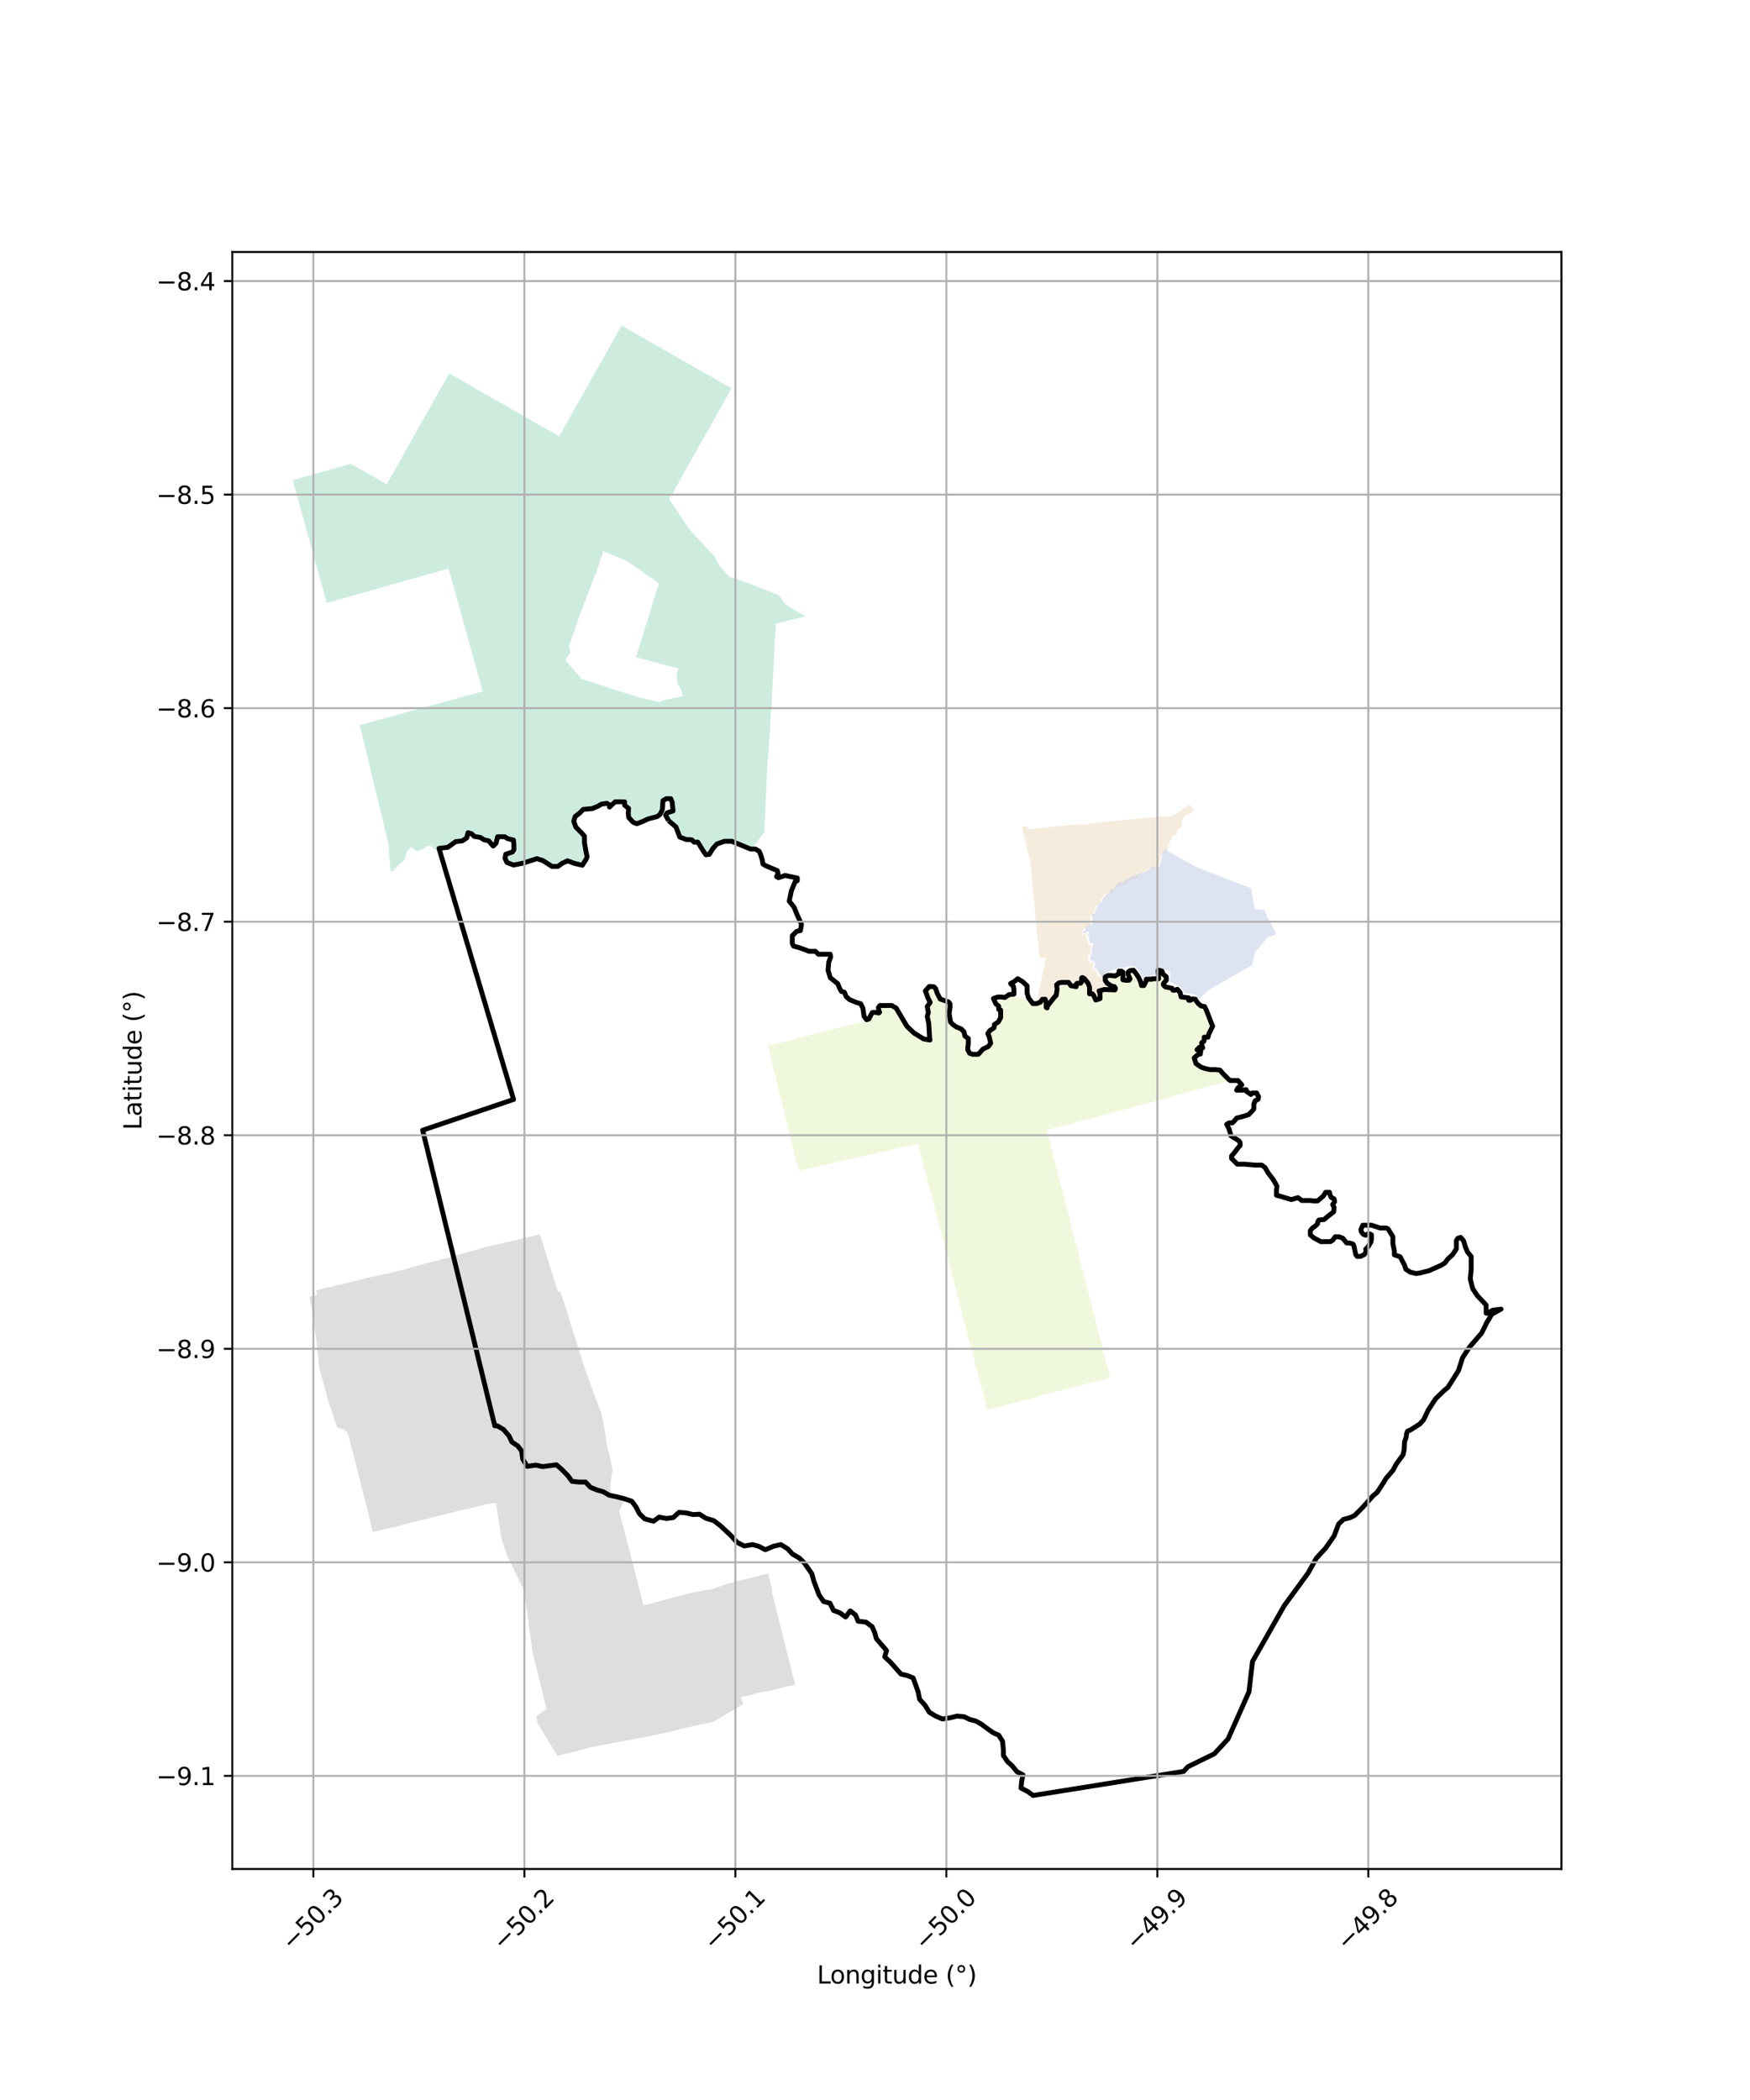 <?xml version="1.0" encoding="utf-8" standalone="no"?>
<!DOCTYPE svg PUBLIC "-//W3C//DTD SVG 1.1//EN"
  "http://www.w3.org/Graphics/SVG/1.1/DTD/svg11.dtd">
<svg xmlns:xlink="http://www.w3.org/1999/xlink" width="720pt" height="864pt" viewBox="0 0 720 864" xmlns="http://www.w3.org/2000/svg" version="1.1">
 <defs>
  <style type="text/css">*{stroke-linejoin: round; stroke-linecap: butt}</style>
 </defs>
 <g id="figure_1">
  <g id="patch_1">
   <path d="M 0 864 
L 720 864 
L 720 0 
L 0 0 
z
" style="fill: #ffffff"/>
  </g>
  <g id="axes_1">
   <g id="patch_2">
    <path d="M 95.578 768.96 
L 642.422 768.96 
L 642.422 103.68 
L 95.578 103.68 
z
" style="fill: #ffffff"/>
   </g>
   <g id="PatchCollection_1">
    <path d="M 489.399 331.113 
L 491.308 333.244 
L 491.744 333.703 
L 490.506 333.505 
L 490.564 334.257 
L 490.281 334.189 
L 490.363 334.567 
L 489.646 334.395 
L 490.285 335.252 
L 489.406 334.76 
L 488.907 334.788 
L 488.266 335.15 
L 487.141 335.964 
L 486.391 337.606 
L 486.163 338.163 
L 486.011 338.623 
L 486.396 339.077 
L 486.335 339.527 
L 486.217 339.797 
L 485.947 339.874 
L 486.049 340.105 
L 485.702 340.212 
L 485.706 340.598 
L 485.483 340.77 
L 485.256 340.69 
L 485.069 340.982 
L 484.961 341.247 
L 484.586 340.741 
L 484.414 340.949 
L 484.309 341.033 
L 484.549 341.361 
L 484.117 341.386 
L 484.365 342.276 
L 483.984 342.66 
L 484.541 342.647 
L 484.219 343.032 
L 483.894 343.464 
L 484.343 343.471 
L 484.086 343.683 
L 483.772 343.621 
L 483.739 343.41 
L 483.341 343.613 
L 483.543 343.842 
L 482.864 343.711 
L 482.501 343.722 
L 482.448 344.254 
L 482.027 344.416 
L 482.25 344.694 
L 482.332 345.126 
L 482.128 345.251 
L 481.981 345.465 
L 481.582 345.607 
L 481.515 346.221 
L 481.245 346.205 
L 481.096 347.064 
L 480.773 347.615 
L 480.598 347.518 
L 480.374 347.689 
L 480.585 348.307 
L 480.668 348.752 
L 480.488 349.047 
L 480.263 349.61 
L 480.059 349.905 
L 479.916 349.974 
L 480.299 350.577 
L 480.24 350.659 
L 479.749 350.475 
L 479.803 351.013 
L 480.149 350.796 
L 480.144 351.129 
L 479.772 351.076 
L 479.9 351.422 
L 479.605 351.309 
L 479.428 350.758 
L 478.979 351.189 
L 478.647 350.613 
L 478.466 350.806 
L 478.544 350.991 
L 478.525 351.566 
L 478.228 351.707 
L 478.205 351.3 
L 477.768 351.501 
L 477.767 351.874 
L 478.015 351.945 
L 477.707 352.183 
L 477.649 352.635 
L 477.265 352.448 
L 477.195 352.678 
L 477.352 353.166 
L 477.472 353.616 
L 477.299 353.643 
L 477.075 353.838 
L 477.313 354.12 
L 477.121 354.252 
L 476.916 354.242 
L 476.873 354.444 
L 476.935 354.745 
L 477.157 354.748 
L 477.203 354.858 
L 476.933 354.872 
L 476.985 355.29 
L 476.74 355.626 
L 476.596 356.666 
L 476.486 357.02 
L 476.248 356.554 
L 476.148 356.61 
L 475.639 356.95 
L 475.413 356.476 
L 475.257 356.639 
L 475.172 357.541 
L 474.279 357.25 
L 473.739 357.225 
L 473.77 357.516 
L 473.264 357.036 
L 473.089 357.188 
L 472.641 356.951 
L 472.481 357.118 
L 472.45 357.231 
L 472.5 357.529 
L 473.073 357.946 
L 472.954 358.326 
L 472.164 358.03 
L 471.832 358.955 
L 471.188 358.675 
L 470.698 358.33 
L 470.512 358.391 
L 470.284 359.182 
L 469.982 358.94 
L 469.59 359.441 
L 468.875 359.471 
L 468.863 360.01 
L 468.295 360.258 
L 468.418 360.781 
L 468.142 361.387 
L 467.517 361.232 
L 466.948 361.761 
L 466 361.837 
L 465.395 361.504 
L 465.19 362.033 
L 464.681 362.069 
L 464.632 362.635 
L 464.489 362.652 
L 464.417 362.935 
L 464.23 363.008 
L 464.3 363.305 
L 464.172 363.5 
L 464.06 363.746 
L 463.884 363.629 
L 463.532 363.615 
L 463.294 363.672 
L 462.948 363.722 
L 462.675 364.422 
L 462.386 364.217 
L 462.067 364.331 
L 461.68 364.276 
L 461.638 364.233 
L 461.611 364.306 
L 461.381 364.25 
L 461.028 364.322 
L 460.584 364.499 
L 460.156 365.191 
L 459.435 365.387 
L 459.164 365.308 
L 459.119 365.395 
L 458.608 366.059 
L 458.375 366.137 
L 458.216 366.397 
L 458.282 366.66 
L 458.372 366.858 
L 458.151 367.005 
L 457.826 367.165 
L 457.836 367.41 
L 457.718 367.412 
L 457.547 367.396 
L 457.323 367.38 
L 457.068 367.46 
L 457.012 367.587 
L 456.83 367.598 
L 456.695 367.305 
L 456.453 367.294 
L 456.313 367.428 
L 456.225 367.817 
L 455.941 367.869 
L 455.187 367.945 
L 455.136 367.981 
L 454.979 368.243 
L 454.902 368.333 
L 454.625 368.142 
L 454.494 368.667 
L 454.32 368.463 
L 453.723 368.797 
L 453.889 369.113 
L 453.504 369.27 
L 453.65 369.821 
L 453.218 369.539 
L 452.776 370.348 
L 452.974 370.883 
L 453.078 371.217 
L 452.942 371.482 
L 452.411 371.327 
L 452.201 371.699 
L 451.673 372.366 
L 450.901 372.688 
L 450.58 373.301 
L 450.62 373.452 
L 450.953 373.672 
L 450.67 373.984 
L 450.644 374.387 
L 450.315 374.568 
L 449.981 375.344 
L 449.852 376.023 
L 449.606 376.434 
L 448.68 376.7 
L 448.334 377.2 
L 448.778 377.942 
L 448.61 379.031 
L 448.671 379.496 
L 448.775 380.183 
L 447.945 380.95 
L 445.632 382.523 
L 445.665 383.007 
L 445.911 383.141 
L 445.667 383.417 
L 445.234 383.374 
L 445.546 384.459 
L 445.929 384.337 
L 446.19 384.233 
L 446.903 384.048 
L 447.388 384.583 
L 447.156 384.986 
L 446.943 384.575 
L 446.683 385.003 
L 446.724 385.488 
L 447.054 385.61 
L 447.353 386.335 
L 447.181 386.48 
L 447.377 387.316 
L 447.835 387.826 
L 447.715 388.343 
L 447.923 388.793 
L 448.598 388.798 
L 449.015 388.502 
L 449.341 388.686 
L 448.755 389.162 
L 448.861 389.789 
L 448.465 390.097 
L 448.661 390.825 
L 448.924 391.155 
L 448.561 392.23 
L 447.745 392.938 
L 447.528 394.153 
L 448.094 395.713 
L 448.568 395.881 
L 449.113 395.859 
L 449.321 395.757 
L 450.089 396.395 
L 449.96 397.187 
L 449.561 397.379 
L 449.613 398.373 
L 449.992 399.12 
L 450.277 399.089 
L 450.717 399.033 
L 451.362 400.14 
L 451.378 401.084 
L 452.299 401.825 
L 452.974 401.44 
L 453.082 401.048 
L 452.95 400.793 
L 452.638 400.916 
L 452.602 399.126 
L 453.128 399.133 
L 454.272 399.586 
L 454.773 400.16 
L 454.588 400.474 
L 454.94 401.064 
L 455.3 400.905 
L 455.442 400.726 
L 455.897 400.345 
L 456.159 400.767 
L 455.264 401.155 
L 454.981 401.513 
L 454.626 402.482 
L 454.853 404.39 
L 454.902 404.602 
L 455.286 405.141 
L 455.846 405.357 
L 456.587 405.846 
L 457.126 406.114 
L 458.618 406.224 
L 458.692 407.213 
L 458.261 407.61 
L 457.188 407.411 
L 455.068 407.575 
L 453.539 407.412 
L 452.926 407.507 
L 452.642 408.157 
L 452.379 408.839 
L 452.773 409.837 
L 452.106 411.021 
L 451.065 410.958 
L 449.819 410.359 
L 448.593 408.846 
L 448.23 408.221 
L 447.863 407.639 
L 447.78 407.147 
L 447.834 406.46 
L 447.846 405.634 
L 447.836 404.93 
L 447.912 404.434 
L 447.374 403.572 
L 447.15 402.907 
L 446.59 402.381 
L 445.716 401.774 
L 445.249 401.504 
L 444.898 401.783 
L 444.879 402.227 
L 445.072 403.217 
L 445.072 403.916 
L 444.223 404.285 
L 443.657 404.272 
L 443.267 404.071 
L 442.673 403.942 
L 442.411 404.4 
L 442.171 404.837 
L 441.68 404.628 
L 439.255 403.981 
L 437.794 403.891 
L 436.284 404.175 
L 435.601 404.415 
L 434.735 404.993 
L 434.187 405.797 
L 434.099 405.934 
L 433.13 406.946 
L 434.054 408.722 
L 433.5 409.858 
L 433.287 410.573 
L 432.715 411.238 
L 432.257 412.019 
L 431.882 412.624 
L 431.193 414.087 
L 430.752 414.371 
L 430.352 413.918 
L 430.251 412.765 
L 429.996 411.768 
L 430.073 411.314 
L 430.099 410.808 
L 429.377 410.758 
L 429.263 410.736 
L 428.827 410.967 
L 428.622 411.229 
L 427.794 411.888 
L 427.244 412.217 
L 426.723 412.53 
L 426.248 412.769 
L 427.124 409.049 
L 427.194 408.817 
L 429.886 396.465 
L 429.911 396.349 
L 430.411 394.074 
L 427.721 394.283 
L 427.595 393.04 
L 427.499 392.08 
L 426.806 385.202 
L 425.804 374.511 
L 425.535 371.746 
L 425.46 370.966 
L 425.45 370.848 
L 425.289 369.184 
L 425.027 366.448 
L 424.837 364.432 
L 424.613 361.932 
L 424.054 355.756 
L 423.979 354.933 
L 420.415 340.121 
L 422.649 339.806 
L 422.774 341.207 
L 424.562 341.021 
L 424.681 341.012 
L 428.913 340.561 
L 429.031 340.55 
L 435.071 339.958 
L 442.288 339.215 
L 442.699 339.174 
L 442.795 339.15 
L 443.193 339.3 
L 445.896 339.309 
L 453.089 338.262 
L 455.813 338.03 
L 460.002 337.646 
L 460.493 337.605 
L 460.619 337.594 
L 460.94 337.56 
L 465.857 337.084 
L 471.858 336.496 
L 475.336 336.167 
L 475.355 336.163 
L 475.514 336.135 
L 477.91 335.899 
L 481.093 336.031 
L 482.884 335.365 
L 483.188 335.253 
L 483.384 335.149 
L 483.659 335.084 
L 487.661 332.168 
L 489.399 331.113 
" clip-path="url(#pe363bba075)" style="fill: #f1e2cc; fill-opacity: 0.65"/>
    <path d="M 479.243 349.444 
L 482.776 351.457 
L 492.191 356.754 
L 514.771 365.489 
L 516.184 373.927 
L 520.289 374.476 
L 521.357 377.408 
L 523.109 380.226 
L 525.099 384.534 
L 521.638 385.607 
L 516.425 391.677 
L 515.039 397.15 
L 505.535 402.567 
L 500.277 405.615 
L 496.815 407.68 
L 493.327 411.066 
L 491.971 409.247 
L 489.852 408.898 
L 487.026 408.551 
L 486.314 406.596 
L 483.485 405.003 
L 480.48 403.589 
L 481.359 402.342 
L 481.351 399.673 
L 477.817 398.439 
L 476.234 400.4 
L 474.294 401.117 
L 473.061 402.01 
L 470.06 402.197 
L 468.64 399.533 
L 466.515 397.405 
L 462.986 397.948 
L 459.457 398.492 
L 456.283 399.746 
L 454.35 402.769 
L 452.259 400.614 
L 451.911 399.83 
L 451.216 398.786 
L 450.869 398.438 
L 450.176 398.44 
L 450.348 398.004 
L 450.433 397.481 
L 450.518 396.958 
L 450.517 396.522 
L 450.516 396.173 
L 450.169 395.826 
L 449.649 395.304 
L 448.956 395.132 
L 448.783 395.045 
L 448.435 394.523 
L 448.692 393.476 
L 448.776 392.691 
L 449.38 392.08 
L 449.119 391.47 
L 449.376 390.772 
L 449.376 390.511 
L 449.287 389.814 
L 449.286 389.378 
L 449.545 389.203 
L 449.544 388.941 
L 449.976 388.591 
L 449.801 388.069 
L 449.196 387.983 
L 448.678 388.421 
L 448.416 387.637 
L 448.414 387.027 
L 448.155 386.94 
L 447.807 386.418 
L 448.238 385.807 
L 448.237 385.458 
L 447.89 385.285 
L 447.543 384.937 
L 447.543 384.36 
L 447.802 384.098 
L 447.975 384.098 
L 448.234 383.923 
L 447.973 383.4 
L 446.935 383.403 
L 446.937 384.013 
L 445.812 383.929 
L 445.637 383.145 
L 446.501 383.056 
L 446.501 382.881 
L 446.498 381.923 
L 446.93 381.573 
L 447.62 380.873 
L 447.965 380.437 
L 448.743 380.347 
L 449.348 380.171 
L 449.434 379.91 
L 449.518 379.212 
L 449.429 378.253 
L 449.428 377.73 
L 449.339 377.033 
L 449.078 376.511 
L 449.423 376.074 
L 450.461 375.984 
L 450.46 375.81 
L 450.458 375.113 
L 450.975 374.327 
L 451.319 373.541 
L 451.576 372.669 
L 451.834 372.319 
L 451.92 372.145 
L 452.439 371.795 
L 452.523 371.184 
L 453.215 371.182 
L 453.561 370.92 
L 453.56 370.833 
L 453.473 370.484 
L 453.559 370.222 
L 453.816 369.612 
L 454.421 369.174 
L 455.197 368.213 
L 455.541 367.863 
L 455.974 367.862 
L 456.405 367.425 
L 456.491 367.076 
L 456.489 366.379 
L 457.007 366.116 
L 457.698 365.765 
L 458.303 365.589 
L 458.735 365.326 
L 459.078 364.279 
L 460.166 363.01 
L 460.858 363.008 
L 461.896 363.092 
L 462.328 362.742 
L 462.759 362.131 
L 464.4 361.342 
L 465.005 361.078 
L 465.436 360.641 
L 467.337 360.026 
L 468.633 359.499 
L 469.67 359.06 
L 470.275 359.058 
L 470.62 358.709 
L 471.139 358.707 
L 471.918 358.705 
L 472.348 358.006 
L 473.299 357.655 
L 473.038 357.307 
L 473.296 356.783 
L 474.68 356.779 
L 475.199 356.778 
L 475.978 356.776 
L 477.014 356.424 
L 477.185 355.639 
L 477.7 354.243 
L 477.785 353.632 
L 477.956 353.022 
L 478.04 352.063 
L 478.038 351.365 
L 478.295 350.58 
L 479.243 349.444 
" clip-path="url(#pe363bba075)" style="fill: #cbd5e8; fill-opacity: 0.65"/>
    <path d="M 315.061 329.946 
L 314.908 334.139 
L 314.553 339.72 
L 314.441 342.528 
L 309.76 348.545 
L 309.314 348.729 
L 309.015 348.916 
L 308.76 349.07 
L 308.513 349.184 
L 308.265 349.243 
L 308.046 349.249 
L 307.887 349.182 
L 307.691 348.972 
L 307.321 348.705 
L 306.874 348.735 
L 306.549 348.829 
L 306.321 348.872 
L 306.107 348.822 
L 305.845 348.714 
L 305.574 348.584 
L 305.289 348.433 
L 305.004 348.305 
L 304.85 348.206 
L 304.799 348.039 
L 304.72 347.739 
L 304.616 347.361 
L 304.325 347.01 
L 303.959 346.853 
L 303.66 346.74 
L 303.379 346.615 
L 303.088 346.468 
L 302.812 346.32 
L 302.531 346.143 
L 302.222 345.98 
L 301.906 345.834 
L 301.569 345.704 
L 301.237 345.633 
L 300.926 345.521 
L 300.572 345.44 
L 300.215 345.405 
L 299.849 345.41 
L 299.486 345.484 
L 299.175 345.586 
L 298.901 345.651 
L 298.598 345.672 
L 298.254 345.709 
L 297.908 345.792 
L 297.584 345.903 
L 297.276 346.015 
L 296.959 346.13 
L 296.642 346.284 
L 296.312 346.493 
L 295.149 347.013 
L 294.696 347.312 
L 294.317 347.439 
L 294.004 347.646 
L 293.753 347.846 
L 293.493 348.027 
L 293.14 348.303 
L 292.732 348.719 
L 292.521 349.023 
L 292.358 349.346 
L 292.23 349.678 
L 292.13 350.019 
L 292.067 350.326 
L 291.97 350.585 
L 291.845 350.815 
L 291.656 351.022 
L 291.432 351.259 
L 291.238 351.476 
L 291.095 351.693 
L 290.999 351.823 
L 290.935 351.847 
L 290.755 351.808 
L 290.471 351.74 
L 290.259 351.658 
L 290.102 351.517 
L 289.945 351.307 
L 289.783 351.068 
L 289.613 350.817 
L 289.436 350.572 
L 289.267 350.339 
L 289.124 350.115 
L 289.022 349.903 
L 288.979 349.66 
L 288.937 349.344 
L 288.835 348.993 
L 288.633 348.65 
L 288.372 348.449 
L 288.235 348.28 
L 288.135 348.042 
L 288.01 347.729 
L 287.81 347.403 
L 287.555 347.133 
L 287.33 346.929 
L 287.167 346.702 
L 286.989 346.427 
L 286.774 346.158 
L 286.526 345.909 
L 286.254 345.705 
L 285.902 345.451 
L 285.381 345.496 
L 285.098 345.799 
L 284.972 345.9 
L 284.856 345.889 
L 284.644 345.805 
L 284.445 345.752 
L 284.342 345.705 
L 284.239 345.632 
L 284.101 345.499 
L 283.915 345.31 
L 283.604 345.125 
L 283.272 345.147 
L 283.006 345.212 
L 282.846 345.284 
L 282.781 345.297 
L 282.632 345.295 
L 282.355 345.272 
L 282.039 345.271 
L 281.652 345.333 
L 281.249 345.17 
L 280.988 345.104 
L 280.807 345.018 
L 280.665 344.87 
L 280.506 344.651 
L 280.33 344.414 
L 280.149 344.184 
L 279.977 343.958 
L 279.816 343.705 
L 279.642 343.44 
L 279.473 343.18 
L 279.329 342.923 
L 279.217 342.656 
L 279.117 342.359 
L 278.998 342.045 
L 278.878 341.764 
L 278.8 341.505 
L 278.725 341.194 
L 278.565 340.863 
L 278.358 340.591 
L 278.165 340.35 
L 277.981 340.109 
L 277.784 339.871 
L 277.58 339.628 
L 277.375 339.394 
L 277.171 339.139 
L 276.93 338.905 
L 276.706 338.693 
L 276.412 338.373 
L 276.06 338.068 
L 275.932 337.929 
L 275.827 337.797 
L 275.713 337.572 
L 275.489 337.333 
L 275.212 337.141 
L 274.934 336.998 
L 274.687 336.854 
L 274.447 336.697 
L 274.207 336.556 
L 273.992 336.452 
L 273.862 336.386 
L 273.522 336.119 
L 273.458 335.993 
L 273.464 335.794 
L 273.522 335.557 
L 273.636 335.349 
L 273.813 335.157 
L 274.041 334.952 
L 274.281 334.735 
L 274.48 334.563 
L 274.706 334.484 
L 274.987 334.428 
L 275.287 334.403 
L 275.617 334.398 
L 275.955 334.386 
L 276.29 334.372 
L 276.645 334.333 
L 277.006 334.228 
L 277.375 334.036 
L 277.665 333.676 
L 277.677 333.306 
L 277.656 333.03 
L 277.642 332.703 
L 277.57 332.343 
L 277.446 332.006 
L 277.244 331.015 
L 276.807 330.537 
L 276.685 330.217 
L 276.548 329.923 
L 276.437 329.647 
L 276.348 329.342 
L 276.223 328.996 
L 276.011 328.666 
L 275.735 328.393 
L 275.413 328.192 
L 275.063 328.048 
L 274.659 327.972 
L 274.254 328.059 
L 273.919 328.205 
L 273.612 328.362 
L 273.252 328.571 
L 272.776 328.879 
L 272.477 329.112 
L 272.262 329.435 
L 272.098 329.755 
L 271.955 330.107 
L 271.821 330.366 
L 271.892 330.847 
L 271.908 331.209 
L 271.951 331.552 
L 272.025 331.871 
L 272.123 332.193 
L 272.267 332.495 
L 272.401 332.769 
L 272.497 333.015 
L 272.518 333.262 
L 272.487 333.558 
L 272.456 333.84 
L 272.366 334.058 
L 272.188 334.278 
L 271.991 334.521 
L 271.785 334.741 
L 271.563 334.941 
L 271.322 335.125 
L 271.055 335.299 
L 270.768 335.491 
L 270.51 335.702 
L 270.27 335.881 
L 270.031 336.02 
L 269.758 336.117 
L 269.458 336.215 
L 269.154 336.313 
L 268.889 336.402 
L 268.568 336.45 
L 268.226 336.568 
L 267.911 336.72 
L 267.629 336.897 
L 267.387 337.047 
L 267.173 337.123 
L 266.938 337.13 
L 266.658 337.095 
L 266.347 337.042 
L 265.989 337.009 
L 265.604 337.069 
L 265.266 337.214 
L 264.978 337.371 
L 264.713 337.516 
L 264.426 337.659 
L 264.151 337.842 
L 263.91 338.009 
L 263.623 338.152 
L 263.314 338.367 
L 263.083 338.628 
L 262.907 338.833 
L 262.717 338.973 
L 262.488 339.08 
L 262.227 339.163 
L 261.953 339.228 
L 261.684 339.26 
L 261.406 339.265 
L 261.108 339.25 
L 260.816 339.233 
L 260.595 339.191 
L 260.43 339.12 
L 260.315 338.991 
L 260.182 338.784 
L 260.054 338.569 
L 259.961 338.328 
L 259.904 338.082 
L 259.895 337.79 
L 259.852 337.485 
L 259.825 337.167 
L 259.736 336.829 
L 259.595 336.502 
L 259.316 336.156 
L 259.001 335.863 
L 258.811 335.736 
L 258.784 335.698 
L 258.794 335.655 
L 258.916 335.459 
L 259.097 335.15 
L 259.145 334.742 
L 259.069 334.398 
L 259.029 334.164 
L 259.073 333.981 
L 259.177 333.808 
L 259.316 333.673 
L 259.551 333.529 
L 259.893 333.24 
L 259.941 332.683 
L 259.574 332.34 
L 259.195 332.223 
L 258.827 332.189 
L 258.507 332.225 
L 258.281 332.214 
L 258.088 332.122 
L 257.983 332.033 
L 257.971 331.915 
L 258.009 331.637 
L 258.127 330.625 
L 257.877 330.329 
L 257.782 330.033 
L 257.708 329.748 
L 257.63 329.43 
L 257.488 329.119 
L 257.272 328.749 
L 256.78 328.556 
L 256.359 328.79 
L 256.127 329.059 
L 255.934 329.252 
L 255.722 329.391 
L 255.482 329.497 
L 255.216 329.566 
L 254.919 329.617 
L 254.611 329.663 
L 254.214 329.725 
L 253.678 329.845 
L 253.364 329.922 
L 253.039 330.013 
L 252.688 330.202 
L 252.424 330.415 
L 252.264 330.562 
L 252.262 330.563 
L 252.232 330.528 
L 252.196 330.478 
L 252.143 330.394 
L 252.022 330.184 
L 251.769 329.866 
L 251.441 329.633 
L 251.069 329.536 
L 250.728 329.468 
L 250.357 329.441 
L 249.977 329.508 
L 249.688 329.623 
L 248.733 330.439 
L 247.366 330.888 
L 245.847 331.739 
L 245.394 332.964 
L 244.748 333.665 
L 243.347 333.658 
L 242.361 333.704 
L 241.257 333.138 
L 240.21 334.072 
L 239.034 334.907 
L 237.988 335.336 
L 236.752 335.548 
L 236.296 336.096 
L 236.309 337.673 
L 236.647 338.936 
L 237.221 340.329 
L 237.767 341.401 
L 238.586 341.975 
L 239.507 343.19 
L 240.998 343.949 
L 241.008 345.345 
L 240.937 346.295 
L 241.181 348.026 
L 241.405 349.438 
L 241.892 351.461 
L 241.553 353.696 
L 240.039 355.206 
L 238.855 355.947 
L 237.043 355.207 
L 235.425 354.73 
L 233.297 354.67 
L 231.322 355.647 
L 230.719 356.722 
L 229.389 357.087 
L 228.42 356.996 
L 226.922 356.399 
L 225.332 356.061 
L 224.382 354.735 
L 223.66 353.666 
L 222.739 353.283 
L 221.91 353.21 
L 220.268 353.455 
L 218.7 353.909 
L 217.53 354.74 
L 215.831 355.357 
L 213.624 355.959 
L 211.816 356.33 
L 210.952 356.066 
L 209.715 355.528 
L 208.961 354.722 
L 207.979 353.947 
L 207.751 353.122 
L 207.957 351.821 
L 209.058 350.996 
L 210.528 350.585 
L 211.016 349.666 
L 211.549 348.014 
L 211.798 346.732 
L 210.9 345.764 
L 209.342 345.405 
L 208.299 344.929 
L 207.006 344.239 
L 206.007 344.077 
L 205.708 344.657 
L 205.687 345.848 
L 205.177 346.656 
L 204.277 347.334 
L 204.083 348.36 
L 203.5 349.056 
L 201.967 348.696 
L 201.399 347.63 
L 198.18 345.221 
L 196.905 344.71 
L 195.64 344.647 
L 194.095 344.624 
L 193.337 343.726 
L 192.614 343.675 
L 192.102 344.398 
L 191.55 345.938 
L 190.575 346.478 
L 189.378 346.583 
L 187.604 346.751 
L 185.695 348.5 
L 183.094 349.587 
L 181.634 349.431 
L 179.722 349.492 
L 178.133 349.151 
L 177.769 348.114 
L 176.327 347.98 
L 175.289 348.451 
L 174.212 349.184 
L 172.874 349.585 
L 171.842 350.126 
L 170.974 349.915 
L 170.152 349.098 
L 169.366 348.507 
L 167.77 349.879 
L 167.14 351.31 
L 166.721 353 
L 166.034 354.259 
L 164.587 355.294 
L 163.25 356.777 
L 162.028 358.063 
L 161.793 358.377 
L 160.645 358.442 
L 159.799 347.048 
L 148.033 298.315 
L 198.584 284.451 
L 184.571 233.942 
L 134.435 248.054 
L 120.434 197.541 
L 144.36 190.808 
L 159.104 199.244 
L 181.612 159.303 
L 184.803 153.639 
L 230.062 179.53 
L 255.751 133.92 
L 261.771 137.363 
L 300.972 159.779 
L 275.328 205.415 
L 283.452 217.533 
L 285.896 220.229 
L 289.664 224.319 
L 291.789 226.636 
L 293.365 228.331 
L 294.084 229.105 
L 296.077 232.93 
L 297.339 234.326 
L 300.032 237.302 
L 304.485 238.789 
L 314.475 242.492 
L 314.735 242.632 
L 319.283 244.394 
L 320.965 245.402 
L 322.919 248.455 
L 326.463 250.719 
L 331.371 253.598 
L 322.24 255.841 
L 319.219 256.633 
L 318.975 260.941 
L 318.099 277.442 
L 317.368 290.848 
L 316.841 298.842 
L 316.611 302.991 
L 316.338 307.173 
L 315.955 312.339 
L 315.721 314.703 
L 315.324 323.663 
L 315.061 329.946 
M 272.782 288.092 
L 280.805 286.44 
L 280.026 283.252 
L 278.787 281.465 
L 278.628 279.21 
L 278.315 277.499 
L 278.66 276.253 
L 279.004 275.008 
L 261.66 270.385 
L 267.786 250.72 
L 268.488 248.358 
L 270.16 242.73 
L 270.774 241.484 
L 271.003 240.006 
L 268.761 238.377 
L 257.94 230.777 
L 248.13 226.753 
L 247.583 228.732 
L 246.894 230.789 
L 245.515 234.903 
L 243.011 241.402 
L 238.914 252.033 
L 234.018 266.004 
L 234.718 268.336 
L 232.641 271.608 
L 239.372 279.374 
L 262.668 286.87 
L 271.317 288.873 
L 272.782 288.092 
" clip-path="url(#pe363bba075)" style="fill: #b3e2cd; fill-opacity: 0.65"/>
    <path d="M 251.617 615.084 
L 251.547 616.03 
L 256.76 617.442 
L 254.782 621.799 
L 256.64 628.899 
L 258.246 635.275 
L 260.266 642.948 
L 262.247 650.604 
L 263.187 654.427 
L 263.212 654.545 
L 264.719 660.538 
L 264.828 660.503 
L 280.838 656.261 
L 283.932 655.483 
L 286.338 654.93 
L 288.84 654.514 
L 292.944 653.827 
L 299.492 651.508 
L 305.128 650.099 
L 308.176 649.333 
L 308.641 649.216 
L 315.989 647.375 
L 317.91 654.643 
L 317.514 654.953 
L 317.647 655.31 
L 318.006 656.775 
L 318.347 658.177 
L 318.697 659.585 
L 319.051 660.984 
L 319.394 662.381 
L 319.75 663.794 
L 320.086 665.12 
L 320.414 666.444 
L 320.74 667.741 
L 321.054 669.035 
L 321.365 670.317 
L 321.69 671.549 
L 322.014 672.786 
L 322.326 674.048 
L 322.96 676.588 
L 323.552 678.931 
L 324.076 680.957 
L 324.759 683.609 
L 325.46 686.233 
L 326.016 688.437 
L 326.611 690.953 
L 327.105 692.918 
L 327.203 693.247 
L 325.216 693.547 
L 322.804 694.088 
L 318.319 695.234 
L 315.98 695.759 
L 313.553 696.114 
L 311.279 696.629 
L 309.114 697.321 
L 306.803 697.84 
L 304.689 698.316 
L 305.753 701.117 
L 302.493 703.075 
L 300.144 704.434 
L 297.779 705.903 
L 295.415 707.336 
L 293.335 708.4 
L 290.711 708.978 
L 287.952 709.581 
L 285.254 710.18 
L 282.723 710.745 
L 280.064 711.345 
L 277.452 712.08 
L 274.155 712.816 
L 271.245 713.465 
L 268.382 714.084 
L 265.414 714.646 
L 262.435 715.213 
L 259.28 715.808 
L 256.148 716.401 
L 252.265 717.135 
L 250.321 717.507 
L 248.381 717.875 
L 246.433 718.241 
L 244.492 718.61 
L 242.552 718.974 
L 240.67 719.588 
L 229.319 722.429 
L 221.138 708.887 
L 220.72 706.026 
L 224.85 703.21 
L 224.016 699.8 
L 223.136 696.142 
L 222.012 691.576 
L 221.458 689.297 
L 220.566 685.773 
L 219.797 682.517 
L 218.946 678.709 
L 215.667 654.579 
L 213.297 649.657 
L 208.463 639.684 
L 206.207 632.486 
L 204.147 618.888 
L 204.29 618.655 
L 204.032 618.418 
L 201.08 618.635 
L 196.636 619.748 
L 193.014 620.658 
L 187.666 621.883 
L 175.842 624.807 
L 168.085 626.665 
L 162.052 628.43 
L 161.989 628.276 
L 153.305 630.316 
L 152.065 624.896 
L 151.546 622.582 
L 149.619 614.969 
L 145.868 600.37 
L 145.023 597.146 
L 143.049 589.478 
L 141.636 588.085 
L 140.506 587.922 
L 138.666 587.256 
L 137.859 584.803 
L 135.052 576.308 
L 132.661 567.56 
L 131.325 562.708 
L 131.014 559.246 
L 130.036 550.855 
L 129.381 545.119 
L 128.525 540.145 
L 127.963 536.757 
L 127.356 533.563 
L 127.56 533.504 
L 127.769 533.455 
L 127.978 533.396 
L 128.175 533.352 
L 128.376 533.306 
L 128.571 533.258 
L 128.768 533.22 
L 129.002 533.157 
L 129.309 533.084 
L 129.542 533.026 
L 129.784 532.966 
L 130.04 532.911 
L 130.217 532.875 
L 130.471 532.73 
L 130.335 532.204 
L 130.225 531.622 
L 130.163 531.08 
L 130.246 530.912 
L 130.444 530.825 
L 130.691 530.754 
L 131.449 530.564 
L 132.514 530.269 
L 133.299 530.058 
L 133.98 529.85 
L 134.444 529.736 
L 134.937 529.685 
L 135.422 529.609 
L 135.577 529.59 
L 135.702 529.541 
L 139.072 528.676 
L 141.55 528.167 
L 151.309 525.7 
L 158.699 524.148 
L 162.67 523.166 
L 165.282 522.485 
L 165.349 522.573 
L 165.446 522.52 
L 165.734 522.44 
L 166.031 522.356 
L 166.629 522.179 
L 167.172 522.087 
L 167.736 521.886 
L 168.376 521.681 
L 169.403 521.414 
L 170.061 521.255 
L 170.674 521.069 
L 171.58 520.826 
L 172.48 520.593 
L 173.338 520.36 
L 174.136 520.15 
L 174.999 519.913 
L 175.825 519.689 
L 176.673 519.463 
L 177.545 519.232 
L 178.419 518.998 
L 179.497 518.717 
L 181.427 518.223 
L 183.225 517.746 
L 185.052 517.298 
L 185.887 517.062 
L 186.633 516.874 
L 186.66 516.745 
L 201.303 512.698 
L 201.576 512.735 
L 202.132 512.588 
L 203.015 512.349 
L 203.894 512.135 
L 204.953 511.901 
L 206.007 511.66 
L 206.848 511.474 
L 207.784 511.255 
L 208.477 511.102 
L 209.261 510.922 
L 210.07 510.736 
L 210.86 510.541 
L 211.607 510.364 
L 212.305 510.188 
L 213.03 509.996 
L 213.721 509.837 
L 214.463 509.681 
L 215.108 509.549 
L 215.757 509.4 
L 216.177 509.282 
L 216.596 509.191 
L 216.729 509.149 
L 222.122 507.828 
L 228.095 526.97 
L 229.546 531.505 
L 230.539 531.354 
L 231.863 535.429 
L 233.523 540.497 
L 234.019 542.3 
L 235.1 545.735 
L 238.43 555.881 
L 238.782 557.476 
L 238.927 557.576 
L 240.045 561.422 
L 242.481 568.131 
L 245.302 575.939 
L 247.499 581.646 
L 248.56 587.285 
L 248.651 587.731 
L 248.955 589.5 
L 249.335 592.826 
L 250.392 597.237 
L 251.523 602.244 
L 252.059 604.73 
L 251.388 608.646 
L 250.992 612.12 
L 251.657 614.821 
L 251.617 615.084 
" clip-path="url(#pe363bba075)" style="fill: #cccccc; fill-opacity: 0.65"/>
    <path d="M 326.905 427.696 
L 327.553 427.257 
L 356.495 419.977 
L 356.495 419.977 
L 356.829 421.238 
L 358.041 419.781 
L 358.033 418.85 
L 358.715 417.617 
L 358.715 417.617 
L 361.109 417.486 
L 362.405 414.506 
L 362.405 414.506 
L 364.619 414.23 
L 369.398 415.302 
L 370.261 417.41 
L 371.318 420.418 
L 373.249 422.642 
L 375.748 425.982 
L 378.062 426.882 
L 382.062 428.363 
L 383.002 427.767 
L 382.742 426.696 
L 382.279 419.296 
L 382.126 415.373 
L 383.027 413.306 
L 381.82 410.58 
L 381.694 407.675 
L 382.593 406.498 
L 383.819 406.247 
L 383.819 406.247 
L 385.193 407.336 
L 386.579 411.893 
L 389.716 413.293 
L 390.075 417.283 
L 391.455 421.852 
L 394.266 423.254 
L 396.147 423.73 
L 397.002 427.262 
L 398.776 428.064 
L 397.364 432.573 
L 398.732 433.896 
L 401.64 434.259 
L 405.798 431.604 
L 407.63 429.094 
L 406.234 425.065 
L 409.189 422.742 
L 411.84 419.107 
L 411.891 414.987 
L 410.591 414.222 
L 410.495 412.085 
L 416.067 409.599 
L 416.067 409.599 
L 422.673 411.361 
L 425.408 413.262 
L 428.409 411.913 
L 429.281 410.771 
L 429.281 410.771 
L 429.281 410.771 
L 430.043 414.559 
L 431.142 414.321 
L 433.297 410.917 
L 434.495 407.865 
L 439.086 403.986 
L 439.086 403.986 
L 442.617 404.995 
L 445.318 404.208 
L 445.01 401.952 
L 445.01 401.952 
L 445.611 401.966 
L 447.554 404.373 
L 447.555 407.869 
L 449.684 410.641 
L 451.925 411.596 
L 453.091 409.766 
L 453.137 407.665 
L 453.137 407.665 
L 456.362 407.974 
L 458.961 407.852 
L 458.686 405.904 
L 456.91 405.961 
L 454.874 404.393 
L 455.214 401.267 
L 455.214 401.267 
L 458.841 401.301 
L 460.943 398.212 
L 460.943 398.212 
L 460.943 398.212 
L 462.28 401.312 
L 465.682 398.942 
L 465.682 398.942 
L 468.157 402.797 
L 468.644 405.412 
L 470.428 405.965 
L 470.728 403.758 
L 475.271 402.76 
L 475.271 402.76 
L 476.806 402.774 
L 477.305 401.453 
L 476.26 400.543 
L 477.554 399.636 
L 477.554 399.636 
L 478.444 400.566 
L 479.983 401.769 
L 479.318 403.783 
L 479.71 405.826 
L 482.496 407.213 
L 484.915 407.292 
L 484.963 408.912 
L 485.921 410.397 
L 489.38 410.358 
L 490.047 411.725 
L 491.574 410.512 
L 491.574 410.512 
L 493.858 413.925 
L 496.239 414.568 
L 497.861 419.656 
L 498.804 420.634 
L 498.203 422.151 
L 499.314 422.507 
L 498.246 423.302 
L 496.887 425.528 
L 496.869 426.545 
L 496.22 427.103 
L 495.588 426.755 
L 495.511 428.094 
L 495.511 428.094 
L 494.339 428.171 
L 493.675 428.924 
L 494.378 429.729 
L 495.401 431.279 
L 494.406 431.973 
L 493.927 432.212 
L 494.715 432.95 
L 493.421 434.216 
L 492.454 434.734 
L 492.098 436.79 
L 492.96 437.857 
L 496.142 440.063 
L 498.487 440.993 
L 501.466 439.942 
L 501.466 439.942 
L 502.792 440.738 
L 503.458 442.405 
L 505.675 444.624 
L 468.947 454.802 
L 456.803 457.992 
L 430.657 464.966 
L 440.563 503.446 
L 440.434 503.777 
L 440.434 503.777 
L 444.175 516.708 
L 444.175 516.708 
L 443.941 516.728 
L 445.113 521.368 
L 456.714 566.797 
L 427.662 574.335 
L 427.662 574.335 
L 427.407 574.551 
L 406.183 580.056 
L 402.01 564.009 
L 401.903 563.6 
L 377.692 470.569 
L 328.638 481.682 
L 315.878 430.249 
L 321.796 428.823 
L 326.905 427.696 
" clip-path="url(#pe363bba075)" style="fill: #e6f5c9; fill-opacity: 0.65"/>
   </g>
   <g id="PatchCollection_2">
    <path d="M 275.079 337.651 
L 278.127 340.251 
L 279.658 344.387 
L 282.364 345.412 
L 283.277 345.41 
L 284.646 345.56 
L 285.561 346.478 
L 287.082 346.474 
L 289.575 350.485 
L 290.44 351.679 
L 291.809 351.522 
L 293.324 349.066 
L 294.993 347.222 
L 298.033 346.142 
L 301.075 346.134 
L 308.84 349.335 
L 310.817 349.331 
L 312.34 350.247 
L 312.952 351.625 
L 313.565 353.617 
L 313.874 355.456 
L 315.092 356.219 
L 319.812 358.201 
L 320.119 359.273 
L 319.514 360.655 
L 320.276 361.113 
L 323.011 360.186 
L 328.034 361.247 
L 328.036 362.32 
L 327.125 362.782 
L 325.613 366.466 
L 324.71 370.761 
L 326.694 373.209 
L 327.918 376.272 
L 329.753 380.254 
L 329.303 382.861 
L 327.783 383.171 
L 325.962 385.016 
L 325.97 388.235 
L 326.511 389.266 
L 328.794 389.873 
L 332.905 391.396 
L 335.491 391.39 
L 336.711 392.613 
L 341.579 392.601 
L 341.734 393.827 
L 340.979 395.822 
L 340.683 399.196 
L 341.603 402.259 
L 344.652 404.705 
L 345.417 406.543 
L 346.181 407.92 
L 347.399 408.224 
L 348.164 410.062 
L 349.536 411.285 
L 352.125 412.351 
L 354.105 412.959 
L 355.022 414.797 
L 355.487 418.168 
L 356.555 419.545 
L 357.467 419.237 
L 358.83 416.627 
L 359.59 416.471 
L 361.569 416.773 
L 361.872 416.466 
L 361.566 415.7 
L 361.411 414.474 
L 362.017 413.706 
L 366.885 413.693 
L 368.714 414.761 
L 373.145 422.262 
L 376.043 425.014 
L 380.005 427.457 
L 382.592 427.91 
L 382.436 426.377 
L 382.118 421.012 
L 381.502 418.254 
L 381.954 416.566 
L 381.491 414.115 
L 382.704 412.425 
L 381.786 410.588 
L 380.714 407.678 
L 382.382 405.834 
L 384.208 405.982 
L 384.971 406.747 
L 385.584 408.585 
L 386.808 411.034 
L 390.288 412.237 
L 390.879 413.026 
L 390.883 414.411 
L 390.497 416.982 
L 391.095 420.54 
L 392.079 421.526 
L 393.455 422.511 
L 395.419 423.296 
L 396.599 424.48 
L 396.997 426.258 
L 398.373 427.243 
L 398.379 429.616 
L 398.186 430.803 
L 398.189 431.989 
L 398.978 433.371 
L 400.156 433.763 
L 402.511 433.757 
L 404.467 431.577 
L 406.623 430.582 
L 407.6 429.195 
L 407.005 426.626 
L 406.412 425.244 
L 407.194 424.055 
L 408.957 422.864 
L 409.149 421.479 
L 410.716 420.487 
L 411.693 418.704 
L 411.684 415.541 
L 410.899 415.345 
L 410.895 413.961 
L 409.715 412.976 
L 408.728 410.803 
L 410.492 410.205 
L 412.062 410.201 
L 413.436 410.395 
L 415.199 409.204 
L 417.16 409.001 
L 417.156 407.419 
L 416.955 405.837 
L 415.775 404.654 
L 417.538 403.661 
L 418.713 402.669 
L 420.678 403.85 
L 422.559 405.606 
L 422.568 408.572 
L 423.162 410.547 
L 424.934 412.915 
L 426.504 412.911 
L 428.072 412.313 
L 428.853 411.125 
L 430.03 411.121 
L 430.426 412.307 
L 430.432 414.482 
L 430.825 414.678 
L 430.823 414.085 
L 433.756 410.32 
L 434.539 409.527 
L 434.924 406.955 
L 434.723 405.176 
L 435.702 404.383 
L 436.878 404.182 
L 439.625 404.174 
L 440.61 405.555 
L 442.769 405.945 
L 442.767 404.956 
L 443.158 404.559 
L 444.531 404.556 
L 444.923 404.159 
L 445.024 402.326 
L 445.31 402.181 
L 446.095 402.574 
L 447.671 404.547 
L 448.264 406.127 
L 448.271 408.895 
L 449.449 408.892 
L 450.039 409.681 
L 450.829 411.458 
L 452.593 410.86 
L 452.588 408.883 
L 452.192 407.697 
L 454.349 407.098 
L 458.666 407.283 
L 458.861 406.979 
L 458.86 406.492 
L 458.466 405.9 
L 457.288 405.706 
L 455.519 404.524 
L 454.73 403.34 
L 454.727 401.956 
L 455.902 401.359 
L 457.079 401.356 
L 458.846 401.549 
L 460.412 400.556 
L 460.41 399.567 
L 461.391 399.564 
L 461.98 399.958 
L 461.989 403.121 
L 463.167 403.316 
L 464.54 403.312 
L 464.931 402.718 
L 464.141 400.94 
L 464.138 399.952 
L 464.922 399.356 
L 466.294 399.154 
L 467.279 400.338 
L 468.461 402.114 
L 469.251 403.891 
L 469.648 405.472 
L 470.629 405.469 
L 471.604 403.489 
L 471.602 402.896 
L 473.957 402.889 
L 474.152 402.691 
L 476.703 402.683 
L 476.496 399.125 
L 478.067 399.516 
L 478.463 400.701 
L 479.84 401.883 
L 479.844 403.267 
L 478.671 404.655 
L 478.672 405.248 
L 479.459 406.036 
L 482.208 406.622 
L 482.603 407.411 
L 483.388 407.409 
L 484.367 407.011 
L 485.549 408.391 
L 485.946 410.17 
L 489.087 410.556 
L 489.09 411.544 
L 489.874 411.542 
L 490.657 410.946 
L 491.835 411.141 
L 492.23 411.93 
L 493.214 413.114 
L 494.198 413.902 
L 495.572 414.095 
L 496.361 415.675 
L 498.338 420.81 
L 498.931 422.192 
L 497.371 425.36 
L 496.983 426.745 
L 495.413 426.75 
L 495.417 428.134 
L 495.222 428.53 
L 494.438 428.928 
L 494.441 429.917 
L 494.837 431.102 
L 493.463 430.908 
L 492.485 431.9 
L 494.055 432.093 
L 493.864 433.675 
L 492.883 433.876 
L 491.318 435.265 
L 492.11 437.635 
L 494.227 439.084 
L 495.994 439.672 
L 497.761 440.062 
L 500.116 440.055 
L 501.883 440.247 
L 503.261 441.825 
L 505.623 444.19 
L 506.212 444.584 
L 509.352 444.574 
L 510.927 446.349 
L 509.361 447.54 
L 508.775 448.53 
L 511.13 448.523 
L 512.699 448.321 
L 512.701 448.914 
L 514.667 450.292 
L 515.254 449.697 
L 517.02 449.691 
L 517.81 451.271 
L 517.617 452.26 
L 516.441 452.857 
L 515.857 454.243 
L 515.863 456.22 
L 515.276 457.013 
L 513.711 458.599 
L 511.163 459.398 
L 508.81 459.998 
L 508.028 460.989 
L 507.05 461.981 
L 505.676 461.985 
L 504.697 462.581 
L 505.684 464.555 
L 506.477 467.321 
L 509.623 469.289 
L 510.214 470.078 
L 510.217 471.264 
L 509.044 472.652 
L 507.872 474.237 
L 506.698 475.625 
L 506.701 476.613 
L 509.063 478.979 
L 511.811 478.97 
L 516.325 479.352 
L 519.073 479.343 
L 520.449 480.328 
L 521.83 482.696 
L 523.801 485.261 
L 525.379 488.024 
L 525.188 489.606 
L 525.194 491.781 
L 526.766 492.172 
L 531.284 493.541 
L 534.029 492.742 
L 535.602 493.923 
L 539.135 493.912 
L 540.509 494.105 
L 542.079 494.1 
L 544.428 492.116 
L 545.404 490.531 
L 546.974 490.526 
L 547.173 491.514 
L 547.704 492.646 
L 548.884 493.236 
L 549.084 494.421 
L 548.302 495.61 
L 548.895 496.795 
L 548.704 498.575 
L 546.159 500.56 
L 544.789 501.751 
L 542.631 501.955 
L 542.24 502.55 
L 542.047 503.539 
L 541.265 504.332 
L 539.894 505.325 
L 539.112 506.316 
L 539.118 508.096 
L 540.495 509.278 
L 543.444 510.85 
L 547.369 510.838 
L 548.348 510.241 
L 549.325 508.854 
L 550.895 508.849 
L 552.467 509.437 
L 554.044 511.409 
L 555.221 511.406 
L 556.596 511.797 
L 556.991 512.389 
L 557.788 516.143 
L 558.379 516.932 
L 559.753 516.927 
L 561.32 516.131 
L 562.102 514.942 
L 561.902 513.954 
L 562.88 512.963 
L 564.051 510.982 
L 564.244 509.992 
L 564.238 508.015 
L 563.452 507.622 
L 562.863 507.624 
L 561.884 508.221 
L 560.901 507.828 
L 560.113 506.842 
L 559.914 505.854 
L 560.693 504.072 
L 564.225 504.061 
L 567.762 505.236 
L 570.313 505.227 
L 571.099 505.62 
L 573.072 508.777 
L 573.082 511.743 
L 573.68 514.707 
L 573.685 516.289 
L 576.043 517.072 
L 577.82 520.427 
L 578.415 522.205 
L 580.185 523.385 
L 582.542 523.97 
L 584.111 523.767 
L 588.033 522.766 
L 592.933 520.575 
L 594.5 519.581 
L 595.672 517.995 
L 597.629 516.209 
L 599.191 513.831 
L 599.18 510.47 
L 599.765 509.48 
L 600.941 509.08 
L 602.123 510.46 
L 602.917 513.028 
L 603.708 515.002 
L 605.285 516.974 
L 605.302 521.917 
L 604.924 526.268 
L 605.918 530.219 
L 607.891 533.178 
L 611.436 536.923 
L 611.447 540.284 
L 612.232 540.281 
L 613.995 539.089 
L 617.566 538.599 
L 613.737 540.759 
L 611.733 544.101 
L 609.589 548.457 
L 604.621 554.202 
L 601.757 558.561 
L 600.048 563.931 
L 595.752 570.759 
L 594.03 572.215 
L 590.587 575.561 
L 587.58 580.21 
L 585.721 584.131 
L 584.144 585.876 
L 580.265 588.353 
L 579.115 588.792 
L 578.687 589.953 
L 578.548 591.259 
L 577.835 593.291 
L 577.701 596.481 
L 577.276 598.512 
L 574.41 602.436 
L 573.123 604.905 
L 570.255 608.248 
L 569.109 610.137 
L 566.674 613.914 
L 564.808 615.515 
L 560.792 620.023 
L 557.348 623.514 
L 555.48 624.39 
L 552.747 625.123 
L 550.737 627.015 
L 548.882 631.95 
L 545.442 636.89 
L 541.569 641.107 
L 538.152 647.259 
L 528.398 660.569 
L 515.321 683.574 
L 513.853 696.098 
L 505.247 715.475 
L 499.613 721.563 
L 488.701 726.908 
L 486.932 728.849 
L 486.648 728.863 
L 425.018 738.72 
L 422.987 737.166 
L 420.096 735.685 
L 420.312 733.051 
L 420.865 730.216 
L 418.434 728.959 
L 416.433 726.501 
L 414.455 724.708 
L 412.856 722.299 
L 412.788 719.639 
L 412.476 716.417 
L 410.908 713.907 
L 408.543 712.863 
L 404.673 710.064 
L 403.918 709.475 
L 401.478 708.076 
L 398.992 707.438 
L 396.634 706.283 
L 393.718 706.046 
L 390.993 706.726 
L 387.714 707.237 
L 384.746 705.939 
L 382.361 704.475 
L 380.553 701.571 
L 378.354 699.114 
L 377.704 695.928 
L 375.685 690.339 
L 373.147 689.32 
L 370.701 688.769 
L 366.408 683.926 
L 363.985 681.664 
L 364.753 679.078 
L 361.192 674.933 
L 360.563 674.234 
L 359.896 671.729 
L 358.842 669.292 
L 356.32 667.401 
L 353.047 667.016 
L 352.033 664.515 
L 349.835 662.748 
L 347.912 665.281 
L 345.454 663.501 
L 342.941 662.593 
L 341.448 659.589 
L 338.855 658.91 
L 336.99 656.206 
L 334.821 650.459 
L 333.975 647.417 
L 330.913 643.059 
L 328.934 641.075 
L 325.994 639.348 
L 324.061 637.213 
L 321.261 635.481 
L 318.373 636.132 
L 314.868 637.593 
L 312.105 636.176 
L 309.643 635.481 
L 306.246 636.064 
L 303.23 634.567 
L 300.746 631.795 
L 296.36 627.689 
L 293.655 625.633 
L 290.328 624.622 
L 287.792 622.976 
L 285.166 623.139 
L 282.23 622.449 
L 279.385 622.226 
L 276.945 624.4 
L 274.178 624.738 
L 271.164 624.199 
L 268.869 625.888 
L 265.227 624.88 
L 263.057 622.739 
L 261.639 619.964 
L 259.949 617.667 
L 256.564 616.535 
L 253.606 615.792 
L 250.663 615.181 
L 248.202 613.756 
L 245.502 612.976 
L 242.973 611.956 
L 240.874 609.743 
L 238.127 609.755 
L 235.353 609.459 
L 233.592 607.076 
L 231.11 604.549 
L 228.912 602.659 
L 223.268 603.41 
L 220.475 602.789 
L 216.857 603.287 
L 215.074 600.277 
L 214.589 596.929 
L 212.997 594.869 
L 210.613 593.292 
L 209.403 590.752 
L 207.166 588.135 
L 204.633 586.64 
L 203.567 586.626 
L 173.894 465.004 
L 211.3 452.354 
L 180.619 349.06 
L 184.269 348.592 
L 187.459 346.286 
L 190.196 345.974 
L 192.019 344.744 
L 192.553 342.6 
L 194.075 343.056 
L 195.142 344.127 
L 197.729 344.582 
L 199.1 345.499 
L 201.078 345.955 
L 202.908 348.098 
L 204.122 346.869 
L 204.725 344.261 
L 207.615 344.255 
L 208.833 345.019 
L 211.268 345.627 
L 211.424 347.467 
L 211.429 349.613 
L 210.822 350.534 
L 208.086 351.46 
L 207.785 353.147 
L 208.55 354.832 
L 211.29 355.899 
L 215.338 355.093 
L 220.867 353.273 
L 223.303 354.034 
L 227.111 356.479 
L 229.544 356.474 
L 231.215 355.243 
L 233.494 354.165 
L 236.387 355.232 
L 239.583 355.992 
L 241.172 353.491 
L 241.552 352.461 
L 241.091 350.316 
L 240.475 346.791 
L 240.469 344.031 
L 239.25 342.654 
L 236.963 340.359 
L 236.045 337.908 
L 236.649 335.914 
L 238.472 334.53 
L 239.989 332.993 
L 243.639 332.679 
L 246.222 331.6 
L 247.437 330.831 
L 249.718 330.519 
L 250.784 331.13 
L 250.786 332.05 
L 251.697 331.128 
L 253.16 329.882 
L 256.962 329.873 
L 256.965 331.253 
L 258.641 332.629 
L 258.494 334.623 
L 258.649 336.309 
L 260.479 338.298 
L 262.001 338.907 
L 264.433 337.982 
L 266.712 336.904 
L 270.36 335.976 
L 271.575 335.053 
L 272.483 333.211 
L 272.779 329.377 
L 274.146 328.608 
L 275.971 328.604 
L 276.583 330.135 
L 276.895 333.661 
L 274.464 334.433 
L 273.857 335.354 
L 275.079 337.651 
L 275.079 337.651 
" clip-path="url(#pe363bba075)" style="fill: none; stroke: #000000; stroke-width: 2"/>
   </g>
   <g id="matplotlib.axis_1">
    <g id="xtick_1">
     <g id="line2d_1">
      <path d="M 128.944 768.96 
L 128.944 103.68 
" clip-path="url(#pe363bba075)" style="fill: none; stroke: #b0b0b0; stroke-width: 0.8; stroke-linecap: square"/>
     </g>
     <g id="line2d_2">
      <defs>
       <path id="me8ec750957" d="M 0 0 
L 0 3.5 
" style="stroke: #000000; stroke-width: 0.8"/>
      </defs>
      <g>
       <use xlink:href="#me8ec750957" x="128.944" y="768.96" style="stroke: #000000; stroke-width: 0.8"/>
      </g>
     </g>
     <g id="text_1">
      <!-- −50.3 -->
      <g transform="translate(120.06 803.002) rotate(-45) scale(0.1 -0.1)">
       <defs>
        <path id="DejaVuSans-2212" d="M 678 2272 
L 4684 2272 
L 4684 1741 
L 678 1741 
L 678 2272 
z
" transform="scale(0.016)"/>
        <path id="DejaVuSans-35" d="M 691 4666 
L 3169 4666 
L 3169 4134 
L 1269 4134 
L 1269 2991 
Q 1406 3038 1543 3061 
Q 1681 3084 1819 3084 
Q 2600 3084 3056 2656 
Q 3513 2228 3513 1497 
Q 3513 744 3044 326 
Q 2575 -91 1722 -91 
Q 1428 -91 1123 -41 
Q 819 9 494 109 
L 494 744 
Q 775 591 1075 516 
Q 1375 441 1709 441 
Q 2250 441 2565 725 
Q 2881 1009 2881 1497 
Q 2881 1984 2565 2268 
Q 2250 2553 1709 2553 
Q 1456 2553 1204 2497 
Q 953 2441 691 2322 
L 691 4666 
z
" transform="scale(0.016)"/>
        <path id="DejaVuSans-30" d="M 2034 4250 
Q 1547 4250 1301 3770 
Q 1056 3291 1056 2328 
Q 1056 1369 1301 889 
Q 1547 409 2034 409 
Q 2525 409 2770 889 
Q 3016 1369 3016 2328 
Q 3016 3291 2770 3770 
Q 2525 4250 2034 4250 
z
M 2034 4750 
Q 2819 4750 3233 4129 
Q 3647 3509 3647 2328 
Q 3647 1150 3233 529 
Q 2819 -91 2034 -91 
Q 1250 -91 836 529 
Q 422 1150 422 2328 
Q 422 3509 836 4129 
Q 1250 4750 2034 4750 
z
" transform="scale(0.016)"/>
        <path id="DejaVuSans-2e" d="M 684 794 
L 1344 794 
L 1344 0 
L 684 0 
L 684 794 
z
" transform="scale(0.016)"/>
        <path id="DejaVuSans-33" d="M 2597 2516 
Q 3050 2419 3304 2112 
Q 3559 1806 3559 1356 
Q 3559 666 3084 287 
Q 2609 -91 1734 -91 
Q 1441 -91 1130 -33 
Q 819 25 488 141 
L 488 750 
Q 750 597 1062 519 
Q 1375 441 1716 441 
Q 2309 441 2620 675 
Q 2931 909 2931 1356 
Q 2931 1769 2642 2001 
Q 2353 2234 1838 2234 
L 1294 2234 
L 1294 2753 
L 1863 2753 
Q 2328 2753 2575 2939 
Q 2822 3125 2822 3475 
Q 2822 3834 2567 4026 
Q 2313 4219 1838 4219 
Q 1578 4219 1281 4162 
Q 984 4106 628 3988 
L 628 4550 
Q 988 4650 1302 4700 
Q 1616 4750 1894 4750 
Q 2613 4750 3031 4423 
Q 3450 4097 3450 3541 
Q 3450 3153 3228 2886 
Q 3006 2619 2597 2516 
z
" transform="scale(0.016)"/>
       </defs>
       <use xlink:href="#DejaVuSans-2212"/>
       <use xlink:href="#DejaVuSans-35" transform="translate(83.789 0)"/>
       <use xlink:href="#DejaVuSans-30" transform="translate(147.412 0)"/>
       <use xlink:href="#DejaVuSans-2e" transform="translate(211.035 0)"/>
       <use xlink:href="#DejaVuSans-33" transform="translate(242.822 0)"/>
      </g>
     </g>
    </g>
    <g id="xtick_2">
     <g id="line2d_3">
      <path d="M 215.748 768.96 
L 215.748 103.68 
" clip-path="url(#pe363bba075)" style="fill: none; stroke: #b0b0b0; stroke-width: 0.8; stroke-linecap: square"/>
     </g>
     <g id="line2d_4">
      <g>
       <use xlink:href="#me8ec750957" x="215.748" y="768.96" style="stroke: #000000; stroke-width: 0.8"/>
      </g>
     </g>
     <g id="text_2">
      <!-- −50.2 -->
      <g transform="translate(206.865 803.002) rotate(-45) scale(0.1 -0.1)">
       <defs>
        <path id="DejaVuSans-32" d="M 1228 531 
L 3431 531 
L 3431 0 
L 469 0 
L 469 531 
Q 828 903 1448 1529 
Q 2069 2156 2228 2338 
Q 2531 2678 2651 2914 
Q 2772 3150 2772 3378 
Q 2772 3750 2511 3984 
Q 2250 4219 1831 4219 
Q 1534 4219 1204 4116 
Q 875 4013 500 3803 
L 500 4441 
Q 881 4594 1212 4672 
Q 1544 4750 1819 4750 
Q 2544 4750 2975 4387 
Q 3406 4025 3406 3419 
Q 3406 3131 3298 2873 
Q 3191 2616 2906 2266 
Q 2828 2175 2409 1742 
Q 1991 1309 1228 531 
z
" transform="scale(0.016)"/>
       </defs>
       <use xlink:href="#DejaVuSans-2212"/>
       <use xlink:href="#DejaVuSans-35" transform="translate(83.789 0)"/>
       <use xlink:href="#DejaVuSans-30" transform="translate(147.412 0)"/>
       <use xlink:href="#DejaVuSans-2e" transform="translate(211.035 0)"/>
       <use xlink:href="#DejaVuSans-32" transform="translate(242.822 0)"/>
      </g>
     </g>
    </g>
    <g id="xtick_3">
     <g id="line2d_5">
      <path d="M 302.553 768.96 
L 302.553 103.68 
" clip-path="url(#pe363bba075)" style="fill: none; stroke: #b0b0b0; stroke-width: 0.8; stroke-linecap: square"/>
     </g>
     <g id="line2d_6">
      <g>
       <use xlink:href="#me8ec750957" x="302.553" y="768.96" style="stroke: #000000; stroke-width: 0.8"/>
      </g>
     </g>
     <g id="text_3">
      <!-- −50.1 -->
      <g transform="translate(293.669 803.002) rotate(-45) scale(0.1 -0.1)">
       <defs>
        <path id="DejaVuSans-31" d="M 794 531 
L 1825 531 
L 1825 4091 
L 703 3866 
L 703 4441 
L 1819 4666 
L 2450 4666 
L 2450 531 
L 3481 531 
L 3481 0 
L 794 0 
L 794 531 
z
" transform="scale(0.016)"/>
       </defs>
       <use xlink:href="#DejaVuSans-2212"/>
       <use xlink:href="#DejaVuSans-35" transform="translate(83.789 0)"/>
       <use xlink:href="#DejaVuSans-30" transform="translate(147.412 0)"/>
       <use xlink:href="#DejaVuSans-2e" transform="translate(211.035 0)"/>
       <use xlink:href="#DejaVuSans-31" transform="translate(242.822 0)"/>
      </g>
     </g>
    </g>
    <g id="xtick_4">
     <g id="line2d_7">
      <path d="M 389.358 768.96 
L 389.358 103.68 
" clip-path="url(#pe363bba075)" style="fill: none; stroke: #b0b0b0; stroke-width: 0.8; stroke-linecap: square"/>
     </g>
     <g id="line2d_8">
      <g>
       <use xlink:href="#me8ec750957" x="389.358" y="768.96" style="stroke: #000000; stroke-width: 0.8"/>
      </g>
     </g>
     <g id="text_4">
      <!-- −50.0 -->
      <g transform="translate(380.474 803.002) rotate(-45) scale(0.1 -0.1)">
       <use xlink:href="#DejaVuSans-2212"/>
       <use xlink:href="#DejaVuSans-35" transform="translate(83.789 0)"/>
       <use xlink:href="#DejaVuSans-30" transform="translate(147.412 0)"/>
       <use xlink:href="#DejaVuSans-2e" transform="translate(211.035 0)"/>
       <use xlink:href="#DejaVuSans-30" transform="translate(242.822 0)"/>
      </g>
     </g>
    </g>
    <g id="xtick_5">
     <g id="line2d_9">
      <path d="M 476.162 768.96 
L 476.162 103.68 
" clip-path="url(#pe363bba075)" style="fill: none; stroke: #b0b0b0; stroke-width: 0.8; stroke-linecap: square"/>
     </g>
     <g id="line2d_10">
      <g>
       <use xlink:href="#me8ec750957" x="476.162" y="768.96" style="stroke: #000000; stroke-width: 0.8"/>
      </g>
     </g>
     <g id="text_5">
      <!-- −49.9 -->
      <g transform="translate(467.279 803.002) rotate(-45) scale(0.1 -0.1)">
       <defs>
        <path id="DejaVuSans-34" d="M 2419 4116 
L 825 1625 
L 2419 1625 
L 2419 4116 
z
M 2253 4666 
L 3047 4666 
L 3047 1625 
L 3713 1625 
L 3713 1100 
L 3047 1100 
L 3047 0 
L 2419 0 
L 2419 1100 
L 313 1100 
L 313 1709 
L 2253 4666 
z
" transform="scale(0.016)"/>
        <path id="DejaVuSans-39" d="M 703 97 
L 703 672 
Q 941 559 1184 500 
Q 1428 441 1663 441 
Q 2288 441 2617 861 
Q 2947 1281 2994 2138 
Q 2813 1869 2534 1725 
Q 2256 1581 1919 1581 
Q 1219 1581 811 2004 
Q 403 2428 403 3163 
Q 403 3881 828 4315 
Q 1253 4750 1959 4750 
Q 2769 4750 3195 4129 
Q 3622 3509 3622 2328 
Q 3622 1225 3098 567 
Q 2575 -91 1691 -91 
Q 1453 -91 1209 -44 
Q 966 3 703 97 
z
M 1959 2075 
Q 2384 2075 2632 2365 
Q 2881 2656 2881 3163 
Q 2881 3666 2632 3958 
Q 2384 4250 1959 4250 
Q 1534 4250 1286 3958 
Q 1038 3666 1038 3163 
Q 1038 2656 1286 2365 
Q 1534 2075 1959 2075 
z
" transform="scale(0.016)"/>
       </defs>
       <use xlink:href="#DejaVuSans-2212"/>
       <use xlink:href="#DejaVuSans-34" transform="translate(83.789 0)"/>
       <use xlink:href="#DejaVuSans-39" transform="translate(147.412 0)"/>
       <use xlink:href="#DejaVuSans-2e" transform="translate(211.035 0)"/>
       <use xlink:href="#DejaVuSans-39" transform="translate(242.822 0)"/>
      </g>
     </g>
    </g>
    <g id="xtick_6">
     <g id="line2d_11">
      <path d="M 562.967 768.96 
L 562.967 103.68 
" clip-path="url(#pe363bba075)" style="fill: none; stroke: #b0b0b0; stroke-width: 0.8; stroke-linecap: square"/>
     </g>
     <g id="line2d_12">
      <g>
       <use xlink:href="#me8ec750957" x="562.967" y="768.96" style="stroke: #000000; stroke-width: 0.8"/>
      </g>
     </g>
     <g id="text_6">
      <!-- −49.8 -->
      <g transform="translate(554.083 803.002) rotate(-45) scale(0.1 -0.1)">
       <defs>
        <path id="DejaVuSans-38" d="M 2034 2216 
Q 1584 2216 1326 1975 
Q 1069 1734 1069 1313 
Q 1069 891 1326 650 
Q 1584 409 2034 409 
Q 2484 409 2743 651 
Q 3003 894 3003 1313 
Q 3003 1734 2745 1975 
Q 2488 2216 2034 2216 
z
M 1403 2484 
Q 997 2584 770 2862 
Q 544 3141 544 3541 
Q 544 4100 942 4425 
Q 1341 4750 2034 4750 
Q 2731 4750 3128 4425 
Q 3525 4100 3525 3541 
Q 3525 3141 3298 2862 
Q 3072 2584 2669 2484 
Q 3125 2378 3379 2068 
Q 3634 1759 3634 1313 
Q 3634 634 3220 271 
Q 2806 -91 2034 -91 
Q 1263 -91 848 271 
Q 434 634 434 1313 
Q 434 1759 690 2068 
Q 947 2378 1403 2484 
z
M 1172 3481 
Q 1172 3119 1398 2916 
Q 1625 2713 2034 2713 
Q 2441 2713 2670 2916 
Q 2900 3119 2900 3481 
Q 2900 3844 2670 4047 
Q 2441 4250 2034 4250 
Q 1625 4250 1398 4047 
Q 1172 3844 1172 3481 
z
" transform="scale(0.016)"/>
       </defs>
       <use xlink:href="#DejaVuSans-2212"/>
       <use xlink:href="#DejaVuSans-34" transform="translate(83.789 0)"/>
       <use xlink:href="#DejaVuSans-39" transform="translate(147.412 0)"/>
       <use xlink:href="#DejaVuSans-2e" transform="translate(211.035 0)"/>
       <use xlink:href="#DejaVuSans-38" transform="translate(242.822 0)"/>
      </g>
     </g>
    </g>
    <g id="text_7">
     <!-- Longitude (°) -->
     <g transform="translate(336.14 816.071) scale(0.1 -0.1)">
      <defs>
       <path id="DejaVuSans-4c" d="M 628 4666 
L 1259 4666 
L 1259 531 
L 3531 531 
L 3531 0 
L 628 0 
L 628 4666 
z
" transform="scale(0.016)"/>
       <path id="DejaVuSans-6f" d="M 1959 3097 
Q 1497 3097 1228 2736 
Q 959 2375 959 1747 
Q 959 1119 1226 758 
Q 1494 397 1959 397 
Q 2419 397 2687 759 
Q 2956 1122 2956 1747 
Q 2956 2369 2687 2733 
Q 2419 3097 1959 3097 
z
M 1959 3584 
Q 2709 3584 3137 3096 
Q 3566 2609 3566 1747 
Q 3566 888 3137 398 
Q 2709 -91 1959 -91 
Q 1206 -91 779 398 
Q 353 888 353 1747 
Q 353 2609 779 3096 
Q 1206 3584 1959 3584 
z
" transform="scale(0.016)"/>
       <path id="DejaVuSans-6e" d="M 3513 2113 
L 3513 0 
L 2938 0 
L 2938 2094 
Q 2938 2591 2744 2837 
Q 2550 3084 2163 3084 
Q 1697 3084 1428 2787 
Q 1159 2491 1159 1978 
L 1159 0 
L 581 0 
L 581 3500 
L 1159 3500 
L 1159 2956 
Q 1366 3272 1645 3428 
Q 1925 3584 2291 3584 
Q 2894 3584 3203 3211 
Q 3513 2838 3513 2113 
z
" transform="scale(0.016)"/>
       <path id="DejaVuSans-67" d="M 2906 1791 
Q 2906 2416 2648 2759 
Q 2391 3103 1925 3103 
Q 1463 3103 1205 2759 
Q 947 2416 947 1791 
Q 947 1169 1205 825 
Q 1463 481 1925 481 
Q 2391 481 2648 825 
Q 2906 1169 2906 1791 
z
M 3481 434 
Q 3481 -459 3084 -895 
Q 2688 -1331 1869 -1331 
Q 1566 -1331 1297 -1286 
Q 1028 -1241 775 -1147 
L 775 -588 
Q 1028 -725 1275 -790 
Q 1522 -856 1778 -856 
Q 2344 -856 2625 -561 
Q 2906 -266 2906 331 
L 2906 616 
Q 2728 306 2450 153 
Q 2172 0 1784 0 
Q 1141 0 747 490 
Q 353 981 353 1791 
Q 353 2603 747 3093 
Q 1141 3584 1784 3584 
Q 2172 3584 2450 3431 
Q 2728 3278 2906 2969 
L 2906 3500 
L 3481 3500 
L 3481 434 
z
" transform="scale(0.016)"/>
       <path id="DejaVuSans-69" d="M 603 3500 
L 1178 3500 
L 1178 0 
L 603 0 
L 603 3500 
z
M 603 4863 
L 1178 4863 
L 1178 4134 
L 603 4134 
L 603 4863 
z
" transform="scale(0.016)"/>
       <path id="DejaVuSans-74" d="M 1172 4494 
L 1172 3500 
L 2356 3500 
L 2356 3053 
L 1172 3053 
L 1172 1153 
Q 1172 725 1289 603 
Q 1406 481 1766 481 
L 2356 481 
L 2356 0 
L 1766 0 
Q 1100 0 847 248 
Q 594 497 594 1153 
L 594 3053 
L 172 3053 
L 172 3500 
L 594 3500 
L 594 4494 
L 1172 4494 
z
" transform="scale(0.016)"/>
       <path id="DejaVuSans-75" d="M 544 1381 
L 544 3500 
L 1119 3500 
L 1119 1403 
Q 1119 906 1312 657 
Q 1506 409 1894 409 
Q 2359 409 2629 706 
Q 2900 1003 2900 1516 
L 2900 3500 
L 3475 3500 
L 3475 0 
L 2900 0 
L 2900 538 
Q 2691 219 2414 64 
Q 2138 -91 1772 -91 
Q 1169 -91 856 284 
Q 544 659 544 1381 
z
M 1991 3584 
L 1991 3584 
z
" transform="scale(0.016)"/>
       <path id="DejaVuSans-64" d="M 2906 2969 
L 2906 4863 
L 3481 4863 
L 3481 0 
L 2906 0 
L 2906 525 
Q 2725 213 2448 61 
Q 2172 -91 1784 -91 
Q 1150 -91 751 415 
Q 353 922 353 1747 
Q 353 2572 751 3078 
Q 1150 3584 1784 3584 
Q 2172 3584 2448 3432 
Q 2725 3281 2906 2969 
z
M 947 1747 
Q 947 1113 1208 752 
Q 1469 391 1925 391 
Q 2381 391 2643 752 
Q 2906 1113 2906 1747 
Q 2906 2381 2643 2742 
Q 2381 3103 1925 3103 
Q 1469 3103 1208 2742 
Q 947 2381 947 1747 
z
" transform="scale(0.016)"/>
       <path id="DejaVuSans-65" d="M 3597 1894 
L 3597 1613 
L 953 1613 
Q 991 1019 1311 708 
Q 1631 397 2203 397 
Q 2534 397 2845 478 
Q 3156 559 3463 722 
L 3463 178 
Q 3153 47 2828 -22 
Q 2503 -91 2169 -91 
Q 1331 -91 842 396 
Q 353 884 353 1716 
Q 353 2575 817 3079 
Q 1281 3584 2069 3584 
Q 2775 3584 3186 3129 
Q 3597 2675 3597 1894 
z
M 3022 2063 
Q 3016 2534 2758 2815 
Q 2500 3097 2075 3097 
Q 1594 3097 1305 2825 
Q 1016 2553 972 2059 
L 3022 2063 
z
" transform="scale(0.016)"/>
       <path id="DejaVuSans-20" transform="scale(0.016)"/>
       <path id="DejaVuSans-28" d="M 1984 4856 
Q 1566 4138 1362 3434 
Q 1159 2731 1159 2009 
Q 1159 1288 1364 580 
Q 1569 -128 1984 -844 
L 1484 -844 
Q 1016 -109 783 600 
Q 550 1309 550 2009 
Q 550 2706 781 3412 
Q 1013 4119 1484 4856 
L 1984 4856 
z
" transform="scale(0.016)"/>
       <path id="DejaVuSans-b0" d="M 1600 4347 
Q 1350 4347 1178 4173 
Q 1006 4000 1006 3750 
Q 1006 3503 1178 3333 
Q 1350 3163 1600 3163 
Q 1850 3163 2022 3333 
Q 2194 3503 2194 3750 
Q 2194 3997 2020 4172 
Q 1847 4347 1600 4347 
z
M 1600 4750 
Q 1800 4750 1984 4673 
Q 2169 4597 2303 4453 
Q 2447 4313 2519 4134 
Q 2591 3956 2591 3750 
Q 2591 3338 2302 3052 
Q 2013 2766 1594 2766 
Q 1172 2766 890 3047 
Q 609 3328 609 3750 
Q 609 4169 896 4459 
Q 1184 4750 1600 4750 
z
" transform="scale(0.016)"/>
       <path id="DejaVuSans-29" d="M 513 4856 
L 1013 4856 
Q 1481 4119 1714 3412 
Q 1947 2706 1947 2009 
Q 1947 1309 1714 600 
Q 1481 -109 1013 -844 
L 513 -844 
Q 928 -128 1133 580 
Q 1338 1288 1338 2009 
Q 1338 2731 1133 3434 
Q 928 4138 513 4856 
z
" transform="scale(0.016)"/>
      </defs>
      <use xlink:href="#DejaVuSans-4c"/>
      <use xlink:href="#DejaVuSans-6f" transform="translate(53.963 0)"/>
      <use xlink:href="#DejaVuSans-6e" transform="translate(115.145 0)"/>
      <use xlink:href="#DejaVuSans-67" transform="translate(178.523 0)"/>
      <use xlink:href="#DejaVuSans-69" transform="translate(242 0)"/>
      <use xlink:href="#DejaVuSans-74" transform="translate(269.783 0)"/>
      <use xlink:href="#DejaVuSans-75" transform="translate(308.992 0)"/>
      <use xlink:href="#DejaVuSans-64" transform="translate(372.371 0)"/>
      <use xlink:href="#DejaVuSans-65" transform="translate(435.848 0)"/>
      <use xlink:href="#DejaVuSans-20" transform="translate(497.371 0)"/>
      <use xlink:href="#DejaVuSans-28" transform="translate(529.158 0)"/>
      <use xlink:href="#DejaVuSans-b0" transform="translate(568.172 0)"/>
      <use xlink:href="#DejaVuSans-29" transform="translate(618.172 0)"/>
     </g>
    </g>
   </g>
   <g id="matplotlib.axis_2">
    <g id="ytick_1">
     <g id="line2d_13">
      <path d="M 95.578 730.646 
L 642.422 730.646 
" clip-path="url(#pe363bba075)" style="fill: none; stroke: #b0b0b0; stroke-width: 0.8; stroke-linecap: square"/>
     </g>
     <g id="line2d_14">
      <defs>
       <path id="m9f10921578" d="M 0 0 
L -3.5 0 
" style="stroke: #000000; stroke-width: 0.8"/>
      </defs>
      <g>
       <use xlink:href="#m9f10921578" x="95.578" y="730.646" style="stroke: #000000; stroke-width: 0.8"/>
      </g>
     </g>
     <g id="text_8">
      <!-- −9.1 -->
      <g transform="translate(64.295 734.445) scale(0.1 -0.1)">
       <use xlink:href="#DejaVuSans-2212"/>
       <use xlink:href="#DejaVuSans-39" transform="translate(83.789 0)"/>
       <use xlink:href="#DejaVuSans-2e" transform="translate(147.412 0)"/>
       <use xlink:href="#DejaVuSans-31" transform="translate(179.199 0)"/>
      </g>
     </g>
    </g>
    <g id="ytick_2">
     <g id="line2d_15">
      <path d="M 95.578 642.789 
L 642.422 642.789 
" clip-path="url(#pe363bba075)" style="fill: none; stroke: #b0b0b0; stroke-width: 0.8; stroke-linecap: square"/>
     </g>
     <g id="line2d_16">
      <g>
       <use xlink:href="#m9f10921578" x="95.578" y="642.789" style="stroke: #000000; stroke-width: 0.8"/>
      </g>
     </g>
     <g id="text_9">
      <!-- −9.0 -->
      <g transform="translate(64.295 646.588) scale(0.1 -0.1)">
       <use xlink:href="#DejaVuSans-2212"/>
       <use xlink:href="#DejaVuSans-39" transform="translate(83.789 0)"/>
       <use xlink:href="#DejaVuSans-2e" transform="translate(147.412 0)"/>
       <use xlink:href="#DejaVuSans-30" transform="translate(179.199 0)"/>
      </g>
     </g>
    </g>
    <g id="ytick_3">
     <g id="line2d_17">
      <path d="M 95.578 554.932 
L 642.422 554.932 
" clip-path="url(#pe363bba075)" style="fill: none; stroke: #b0b0b0; stroke-width: 0.8; stroke-linecap: square"/>
     </g>
     <g id="line2d_18">
      <g>
       <use xlink:href="#m9f10921578" x="95.578" y="554.932" style="stroke: #000000; stroke-width: 0.8"/>
      </g>
     </g>
     <g id="text_10">
      <!-- −8.9 -->
      <g transform="translate(64.295 558.731) scale(0.1 -0.1)">
       <use xlink:href="#DejaVuSans-2212"/>
       <use xlink:href="#DejaVuSans-38" transform="translate(83.789 0)"/>
       <use xlink:href="#DejaVuSans-2e" transform="translate(147.412 0)"/>
       <use xlink:href="#DejaVuSans-39" transform="translate(179.199 0)"/>
      </g>
     </g>
    </g>
    <g id="ytick_4">
     <g id="line2d_19">
      <path d="M 95.578 467.075 
L 642.422 467.075 
" clip-path="url(#pe363bba075)" style="fill: none; stroke: #b0b0b0; stroke-width: 0.8; stroke-linecap: square"/>
     </g>
     <g id="line2d_20">
      <g>
       <use xlink:href="#m9f10921578" x="95.578" y="467.075" style="stroke: #000000; stroke-width: 0.8"/>
      </g>
     </g>
     <g id="text_11">
      <!-- −8.8 -->
      <g transform="translate(64.295 470.875) scale(0.1 -0.1)">
       <use xlink:href="#DejaVuSans-2212"/>
       <use xlink:href="#DejaVuSans-38" transform="translate(83.789 0)"/>
       <use xlink:href="#DejaVuSans-2e" transform="translate(147.412 0)"/>
       <use xlink:href="#DejaVuSans-38" transform="translate(179.199 0)"/>
      </g>
     </g>
    </g>
    <g id="ytick_5">
     <g id="line2d_21">
      <path d="M 95.578 379.219 
L 642.422 379.219 
" clip-path="url(#pe363bba075)" style="fill: none; stroke: #b0b0b0; stroke-width: 0.8; stroke-linecap: square"/>
     </g>
     <g id="line2d_22">
      <g>
       <use xlink:href="#m9f10921578" x="95.578" y="379.219" style="stroke: #000000; stroke-width: 0.8"/>
      </g>
     </g>
     <g id="text_12">
      <!-- −8.7 -->
      <g transform="translate(64.295 383.018) scale(0.1 -0.1)">
       <defs>
        <path id="DejaVuSans-37" d="M 525 4666 
L 3525 4666 
L 3525 4397 
L 1831 0 
L 1172 0 
L 2766 4134 
L 525 4134 
L 525 4666 
z
" transform="scale(0.016)"/>
       </defs>
       <use xlink:href="#DejaVuSans-2212"/>
       <use xlink:href="#DejaVuSans-38" transform="translate(83.789 0)"/>
       <use xlink:href="#DejaVuSans-2e" transform="translate(147.412 0)"/>
       <use xlink:href="#DejaVuSans-37" transform="translate(179.199 0)"/>
      </g>
     </g>
    </g>
    <g id="ytick_6">
     <g id="line2d_23">
      <path d="M 95.578 291.362 
L 642.422 291.362 
" clip-path="url(#pe363bba075)" style="fill: none; stroke: #b0b0b0; stroke-width: 0.8; stroke-linecap: square"/>
     </g>
     <g id="line2d_24">
      <g>
       <use xlink:href="#m9f10921578" x="95.578" y="291.362" style="stroke: #000000; stroke-width: 0.8"/>
      </g>
     </g>
     <g id="text_13">
      <!-- −8.6 -->
      <g transform="translate(64.295 295.161) scale(0.1 -0.1)">
       <defs>
        <path id="DejaVuSans-36" d="M 2113 2584 
Q 1688 2584 1439 2293 
Q 1191 2003 1191 1497 
Q 1191 994 1439 701 
Q 1688 409 2113 409 
Q 2538 409 2786 701 
Q 3034 994 3034 1497 
Q 3034 2003 2786 2293 
Q 2538 2584 2113 2584 
z
M 3366 4563 
L 3366 3988 
Q 3128 4100 2886 4159 
Q 2644 4219 2406 4219 
Q 1781 4219 1451 3797 
Q 1122 3375 1075 2522 
Q 1259 2794 1537 2939 
Q 1816 3084 2150 3084 
Q 2853 3084 3261 2657 
Q 3669 2231 3669 1497 
Q 3669 778 3244 343 
Q 2819 -91 2113 -91 
Q 1303 -91 875 529 
Q 447 1150 447 2328 
Q 447 3434 972 4092 
Q 1497 4750 2381 4750 
Q 2619 4750 2861 4703 
Q 3103 4656 3366 4563 
z
" transform="scale(0.016)"/>
       </defs>
       <use xlink:href="#DejaVuSans-2212"/>
       <use xlink:href="#DejaVuSans-38" transform="translate(83.789 0)"/>
       <use xlink:href="#DejaVuSans-2e" transform="translate(147.412 0)"/>
       <use xlink:href="#DejaVuSans-36" transform="translate(179.199 0)"/>
      </g>
     </g>
    </g>
    <g id="ytick_7">
     <g id="line2d_25">
      <path d="M 95.578 203.505 
L 642.422 203.505 
" clip-path="url(#pe363bba075)" style="fill: none; stroke: #b0b0b0; stroke-width: 0.8; stroke-linecap: square"/>
     </g>
     <g id="line2d_26">
      <g>
       <use xlink:href="#m9f10921578" x="95.578" y="203.505" style="stroke: #000000; stroke-width: 0.8"/>
      </g>
     </g>
     <g id="text_14">
      <!-- −8.5 -->
      <g transform="translate(64.295 207.304) scale(0.1 -0.1)">
       <use xlink:href="#DejaVuSans-2212"/>
       <use xlink:href="#DejaVuSans-38" transform="translate(83.789 0)"/>
       <use xlink:href="#DejaVuSans-2e" transform="translate(147.412 0)"/>
       <use xlink:href="#DejaVuSans-35" transform="translate(179.199 0)"/>
      </g>
     </g>
    </g>
    <g id="ytick_8">
     <g id="line2d_27">
      <path d="M 95.578 115.648 
L 642.422 115.648 
" clip-path="url(#pe363bba075)" style="fill: none; stroke: #b0b0b0; stroke-width: 0.8; stroke-linecap: square"/>
     </g>
     <g id="line2d_28">
      <g>
       <use xlink:href="#m9f10921578" x="95.578" y="115.648" style="stroke: #000000; stroke-width: 0.8"/>
      </g>
     </g>
     <g id="text_15">
      <!-- −8.4 -->
      <g transform="translate(64.295 119.448) scale(0.1 -0.1)">
       <use xlink:href="#DejaVuSans-2212"/>
       <use xlink:href="#DejaVuSans-38" transform="translate(83.789 0)"/>
       <use xlink:href="#DejaVuSans-2e" transform="translate(147.412 0)"/>
       <use xlink:href="#DejaVuSans-34" transform="translate(179.199 0)"/>
      </g>
     </g>
    </g>
    <g id="text_16">
     <!-- Latitude (°) -->
     <g transform="translate(58.215 464.89) rotate(-90) scale(0.1 -0.1)">
      <defs>
       <path id="DejaVuSans-61" d="M 2194 1759 
Q 1497 1759 1228 1600 
Q 959 1441 959 1056 
Q 959 750 1161 570 
Q 1363 391 1709 391 
Q 2188 391 2477 730 
Q 2766 1069 2766 1631 
L 2766 1759 
L 2194 1759 
z
M 3341 1997 
L 3341 0 
L 2766 0 
L 2766 531 
Q 2569 213 2275 61 
Q 1981 -91 1556 -91 
Q 1019 -91 701 211 
Q 384 513 384 1019 
Q 384 1609 779 1909 
Q 1175 2209 1959 2209 
L 2766 2209 
L 2766 2266 
Q 2766 2663 2505 2880 
Q 2244 3097 1772 3097 
Q 1472 3097 1187 3025 
Q 903 2953 641 2809 
L 641 3341 
Q 956 3463 1253 3523 
Q 1550 3584 1831 3584 
Q 2591 3584 2966 3190 
Q 3341 2797 3341 1997 
z
" transform="scale(0.016)"/>
      </defs>
      <use xlink:href="#DejaVuSans-4c"/>
      <use xlink:href="#DejaVuSans-61" transform="translate(55.713 0)"/>
      <use xlink:href="#DejaVuSans-74" transform="translate(116.992 0)"/>
      <use xlink:href="#DejaVuSans-69" transform="translate(156.201 0)"/>
      <use xlink:href="#DejaVuSans-74" transform="translate(183.984 0)"/>
      <use xlink:href="#DejaVuSans-75" transform="translate(223.193 0)"/>
      <use xlink:href="#DejaVuSans-64" transform="translate(286.572 0)"/>
      <use xlink:href="#DejaVuSans-65" transform="translate(350.049 0)"/>
      <use xlink:href="#DejaVuSans-20" transform="translate(411.572 0)"/>
      <use xlink:href="#DejaVuSans-28" transform="translate(443.359 0)"/>
      <use xlink:href="#DejaVuSans-b0" transform="translate(482.373 0)"/>
      <use xlink:href="#DejaVuSans-29" transform="translate(532.373 0)"/>
     </g>
    </g>
   </g>
   <g id="patch_3">
    <path d="M 95.578 768.96 
L 95.578 103.68 
" style="fill: none; stroke: #000000; stroke-width: 0.8; stroke-linejoin: miter; stroke-linecap: square"/>
   </g>
   <g id="patch_4">
    <path d="M 642.422 768.96 
L 642.422 103.68 
" style="fill: none; stroke: #000000; stroke-width: 0.8; stroke-linejoin: miter; stroke-linecap: square"/>
   </g>
   <g id="patch_5">
    <path d="M 95.578 768.96 
L 642.422 768.96 
" style="fill: none; stroke: #000000; stroke-width: 0.8; stroke-linejoin: miter; stroke-linecap: square"/>
   </g>
   <g id="patch_6">
    <path d="M 95.578 103.68 
L 642.422 103.68 
" style="fill: none; stroke: #000000; stroke-width: 0.8; stroke-linejoin: miter; stroke-linecap: square"/>
   </g>
   <g id="legend_1">
    <g id="patch_7">
     <path d="M 151.518 940.979 
L 586.482 940.979 
Q 588.482 940.979 588.482 938.979 
L 588.482 909.016 
Q 588.482 907.016 586.482 907.016 
L 151.518 907.016 
Q 149.518 907.016 149.518 909.016 
L 149.518 938.979 
Q 149.518 940.979 151.518 940.979 
z
" style="fill: #ffffff; opacity: 0.8; stroke: #cccccc; stroke-linejoin: miter"/>
    </g>
    <g id="line2d_29">
     <defs>
      <path id="m43f3fbfd2c" d="M 0 5 
C 1.326 5 2.598 4.473 3.536 3.536 
C 4.473 2.598 5 1.326 5 0 
C 5 -1.326 4.473 -2.598 3.536 -3.536 
C 2.598 -4.473 1.326 -5 0 -5 
C -1.326 -5 -2.598 -4.473 -3.536 -3.536 
C -4.473 -2.598 -5 -1.326 -5 0 
C -5 1.326 -4.473 2.598 -3.536 3.536 
C -2.598 4.473 -1.326 5 0 5 
z
"/>
     </defs>
     <g>
      <use xlink:href="#m43f3fbfd2c" x="163.518" y="915.114" style="fill: #b3e2cd; fill-opacity: 0.65"/>
     </g>
    </g>
    <g id="text_17">
     <!-- PA AGROPECUS -->
     <g transform="translate(181.518 918.614) scale(0.1 -0.1)">
      <defs>
       <path id="DejaVuSans-50" d="M 1259 4147 
L 1259 2394 
L 2053 2394 
Q 2494 2394 2734 2622 
Q 2975 2850 2975 3272 
Q 2975 3691 2734 3919 
Q 2494 4147 2053 4147 
L 1259 4147 
z
M 628 4666 
L 2053 4666 
Q 2838 4666 3239 4311 
Q 3641 3956 3641 3272 
Q 3641 2581 3239 2228 
Q 2838 1875 2053 1875 
L 1259 1875 
L 1259 0 
L 628 0 
L 628 4666 
z
" transform="scale(0.016)"/>
       <path id="DejaVuSans-41" d="M 2188 4044 
L 1331 1722 
L 3047 1722 
L 2188 4044 
z
M 1831 4666 
L 2547 4666 
L 4325 0 
L 3669 0 
L 3244 1197 
L 1141 1197 
L 716 0 
L 50 0 
L 1831 4666 
z
" transform="scale(0.016)"/>
       <path id="DejaVuSans-47" d="M 3809 666 
L 3809 1919 
L 2778 1919 
L 2778 2438 
L 4434 2438 
L 4434 434 
Q 4069 175 3628 42 
Q 3188 -91 2688 -91 
Q 1594 -91 976 548 
Q 359 1188 359 2328 
Q 359 3472 976 4111 
Q 1594 4750 2688 4750 
Q 3144 4750 3555 4637 
Q 3966 4525 4313 4306 
L 4313 3634 
Q 3963 3931 3569 4081 
Q 3175 4231 2741 4231 
Q 1884 4231 1454 3753 
Q 1025 3275 1025 2328 
Q 1025 1384 1454 906 
Q 1884 428 2741 428 
Q 3075 428 3337 486 
Q 3600 544 3809 666 
z
" transform="scale(0.016)"/>
       <path id="DejaVuSans-52" d="M 2841 2188 
Q 3044 2119 3236 1894 
Q 3428 1669 3622 1275 
L 4263 0 
L 3584 0 
L 2988 1197 
Q 2756 1666 2539 1819 
Q 2322 1972 1947 1972 
L 1259 1972 
L 1259 0 
L 628 0 
L 628 4666 
L 2053 4666 
Q 2853 4666 3247 4331 
Q 3641 3997 3641 3322 
Q 3641 2881 3436 2590 
Q 3231 2300 2841 2188 
z
M 1259 4147 
L 1259 2491 
L 2053 2491 
Q 2509 2491 2742 2702 
Q 2975 2913 2975 3322 
Q 2975 3731 2742 3939 
Q 2509 4147 2053 4147 
L 1259 4147 
z
" transform="scale(0.016)"/>
       <path id="DejaVuSans-4f" d="M 2522 4238 
Q 1834 4238 1429 3725 
Q 1025 3213 1025 2328 
Q 1025 1447 1429 934 
Q 1834 422 2522 422 
Q 3209 422 3611 934 
Q 4013 1447 4013 2328 
Q 4013 3213 3611 3725 
Q 3209 4238 2522 4238 
z
M 2522 4750 
Q 3503 4750 4090 4092 
Q 4678 3434 4678 2328 
Q 4678 1225 4090 567 
Q 3503 -91 2522 -91 
Q 1538 -91 948 565 
Q 359 1222 359 2328 
Q 359 3434 948 4092 
Q 1538 4750 2522 4750 
z
" transform="scale(0.016)"/>
       <path id="DejaVuSans-45" d="M 628 4666 
L 3578 4666 
L 3578 4134 
L 1259 4134 
L 1259 2753 
L 3481 2753 
L 3481 2222 
L 1259 2222 
L 1259 531 
L 3634 531 
L 3634 0 
L 628 0 
L 628 4666 
z
" transform="scale(0.016)"/>
       <path id="DejaVuSans-43" d="M 4122 4306 
L 4122 3641 
Q 3803 3938 3442 4084 
Q 3081 4231 2675 4231 
Q 1875 4231 1450 3742 
Q 1025 3253 1025 2328 
Q 1025 1406 1450 917 
Q 1875 428 2675 428 
Q 3081 428 3442 575 
Q 3803 722 4122 1019 
L 4122 359 
Q 3791 134 3420 21 
Q 3050 -91 2638 -91 
Q 1578 -91 968 557 
Q 359 1206 359 2328 
Q 359 3453 968 4101 
Q 1578 4750 2638 4750 
Q 3056 4750 3426 4639 
Q 3797 4528 4122 4306 
z
" transform="scale(0.016)"/>
       <path id="DejaVuSans-55" d="M 556 4666 
L 1191 4666 
L 1191 1831 
Q 1191 1081 1462 751 
Q 1734 422 2344 422 
Q 2950 422 3222 751 
Q 3494 1081 3494 1831 
L 3494 4666 
L 4128 4666 
L 4128 1753 
Q 4128 841 3676 375 
Q 3225 -91 2344 -91 
Q 1459 -91 1007 375 
Q 556 841 556 1753 
L 556 4666 
z
" transform="scale(0.016)"/>
       <path id="DejaVuSans-53" d="M 3425 4513 
L 3425 3897 
Q 3066 4069 2747 4153 
Q 2428 4238 2131 4238 
Q 1616 4238 1336 4038 
Q 1056 3838 1056 3469 
Q 1056 3159 1242 3001 
Q 1428 2844 1947 2747 
L 2328 2669 
Q 3034 2534 3370 2195 
Q 3706 1856 3706 1288 
Q 3706 609 3251 259 
Q 2797 -91 1919 -91 
Q 1588 -91 1214 -16 
Q 841 59 441 206 
L 441 856 
Q 825 641 1194 531 
Q 1563 422 1919 422 
Q 2459 422 2753 634 
Q 3047 847 3047 1241 
Q 3047 1584 2836 1778 
Q 2625 1972 2144 2069 
L 1759 2144 
Q 1053 2284 737 2584 
Q 422 2884 422 3419 
Q 422 4038 858 4394 
Q 1294 4750 2059 4750 
Q 2388 4750 2728 4690 
Q 3069 4631 3425 4513 
z
" transform="scale(0.016)"/>
      </defs>
      <use xlink:href="#DejaVuSans-50"/>
      <use xlink:href="#DejaVuSans-41" transform="translate(53.928 0)"/>
      <use xlink:href="#DejaVuSans-20" transform="translate(122.336 0)"/>
      <use xlink:href="#DejaVuSans-41" transform="translate(154.123 0)"/>
      <use xlink:href="#DejaVuSans-47" transform="translate(220.781 0)"/>
      <use xlink:href="#DejaVuSans-52" transform="translate(298.271 0)"/>
      <use xlink:href="#DejaVuSans-4f" transform="translate(367.754 0)"/>
      <use xlink:href="#DejaVuSans-50" transform="translate(446.465 0)"/>
      <use xlink:href="#DejaVuSans-45" transform="translate(506.768 0)"/>
      <use xlink:href="#DejaVuSans-43" transform="translate(569.951 0)"/>
      <use xlink:href="#DejaVuSans-55" transform="translate(639.775 0)"/>
      <use xlink:href="#DejaVuSans-53" transform="translate(712.969 0)"/>
     </g>
    </g>
    <g id="line2d_30">
     <defs>
      <path id="m542d8c8abc" d="M 0 5 
C 1.326 5 2.598 4.473 3.536 3.536 
C 4.473 2.598 5 1.326 5 0 
C 5 -1.326 4.473 -2.598 3.536 -3.536 
C 2.598 -4.473 1.326 -5 0 -5 
C -1.326 -5 -2.598 -4.473 -3.536 -3.536 
C -4.473 -2.598 -5 -1.326 -5 0 
C -5 1.326 -4.473 2.598 -3.536 3.536 
C -2.598 4.473 -1.326 5 0 5 
z
"/>
     </defs>
     <g>
      <use xlink:href="#m542d8c8abc" x="163.518" y="929.793" style="fill: #cbd5e8; fill-opacity: 0.65"/>
     </g>
    </g>
    <g id="text_18">
     <!-- PA CAMPOS VERDES -->
     <g transform="translate(181.518 933.293) scale(0.1 -0.1)">
      <defs>
       <path id="DejaVuSans-4d" d="M 628 4666 
L 1569 4666 
L 2759 1491 
L 3956 4666 
L 4897 4666 
L 4897 0 
L 4281 0 
L 4281 4097 
L 3078 897 
L 2444 897 
L 1241 4097 
L 1241 0 
L 628 0 
L 628 4666 
z
" transform="scale(0.016)"/>
       <path id="DejaVuSans-56" d="M 1831 0 
L 50 4666 
L 709 4666 
L 2188 738 
L 3669 4666 
L 4325 4666 
L 2547 0 
L 1831 0 
z
" transform="scale(0.016)"/>
       <path id="DejaVuSans-44" d="M 1259 4147 
L 1259 519 
L 2022 519 
Q 2988 519 3436 956 
Q 3884 1394 3884 2338 
Q 3884 3275 3436 3711 
Q 2988 4147 2022 4147 
L 1259 4147 
z
M 628 4666 
L 1925 4666 
Q 3281 4666 3915 4102 
Q 4550 3538 4550 2338 
Q 4550 1131 3912 565 
Q 3275 0 1925 0 
L 628 0 
L 628 4666 
z
" transform="scale(0.016)"/>
      </defs>
      <use xlink:href="#DejaVuSans-50"/>
      <use xlink:href="#DejaVuSans-41" transform="translate(53.928 0)"/>
      <use xlink:href="#DejaVuSans-20" transform="translate(122.336 0)"/>
      <use xlink:href="#DejaVuSans-43" transform="translate(154.123 0)"/>
      <use xlink:href="#DejaVuSans-41" transform="translate(223.947 0)"/>
      <use xlink:href="#DejaVuSans-4d" transform="translate(292.355 0)"/>
      <use xlink:href="#DejaVuSans-50" transform="translate(378.635 0)"/>
      <use xlink:href="#DejaVuSans-4f" transform="translate(438.938 0)"/>
      <use xlink:href="#DejaVuSans-53" transform="translate(517.648 0)"/>
      <use xlink:href="#DejaVuSans-20" transform="translate(581.125 0)"/>
      <use xlink:href="#DejaVuSans-56" transform="translate(612.912 0)"/>
      <use xlink:href="#DejaVuSans-45" transform="translate(681.32 0)"/>
      <use xlink:href="#DejaVuSans-52" transform="translate(744.504 0)"/>
      <use xlink:href="#DejaVuSans-44" transform="translate(813.986 0)"/>
      <use xlink:href="#DejaVuSans-45" transform="translate(890.988 0)"/>
      <use xlink:href="#DejaVuSans-53" transform="translate(954.172 0)"/>
     </g>
    </g>
    <g id="line2d_31">
     <defs>
      <path id="m18f0b1d305" d="M 0 5 
C 1.326 5 2.598 4.473 3.536 3.536 
C 4.473 2.598 5 1.326 5 0 
C 5 -1.326 4.473 -2.598 3.536 -3.536 
C 2.598 -4.473 1.326 -5 0 -5 
C -1.326 -5 -2.598 -4.473 -3.536 -3.536 
C -4.473 -2.598 -5 -1.326 -5 0 
C -5 1.326 -4.473 2.598 -3.536 3.536 
C -2.598 4.473 -1.326 5 0 5 
z
"/>
     </defs>
     <g>
      <use xlink:href="#m18f0b1d305" x="313.284" y="915.114" style="fill: #e6f5c9; fill-opacity: 0.65"/>
     </g>
    </g>
    <g id="text_19">
     <!-- PA JAHU -->
     <g transform="translate(331.284 918.614) scale(0.1 -0.1)">
      <defs>
       <path id="DejaVuSans-4a" d="M 628 4666 
L 1259 4666 
L 1259 325 
Q 1259 -519 939 -900 
Q 619 -1281 -91 -1281 
L -331 -1281 
L -331 -750 
L -134 -750 
Q 284 -750 456 -515 
Q 628 -281 628 325 
L 628 4666 
z
" transform="scale(0.016)"/>
       <path id="DejaVuSans-48" d="M 628 4666 
L 1259 4666 
L 1259 2753 
L 3553 2753 
L 3553 4666 
L 4184 4666 
L 4184 0 
L 3553 0 
L 3553 2222 
L 1259 2222 
L 1259 0 
L 628 0 
L 628 4666 
z
" transform="scale(0.016)"/>
      </defs>
      <use xlink:href="#DejaVuSans-50"/>
      <use xlink:href="#DejaVuSans-41" transform="translate(53.928 0)"/>
      <use xlink:href="#DejaVuSans-20" transform="translate(122.336 0)"/>
      <use xlink:href="#DejaVuSans-4a" transform="translate(154.123 0)"/>
      <use xlink:href="#DejaVuSans-41" transform="translate(181.865 0)"/>
      <use xlink:href="#DejaVuSans-48" transform="translate(250.273 0)"/>
      <use xlink:href="#DejaVuSans-55" transform="translate(325.469 0)"/>
     </g>
    </g>
    <g id="line2d_32">
     <defs>
      <path id="m038f3f414a" d="M 0 5 
C 1.326 5 2.598 4.473 3.536 3.536 
C 4.473 2.598 5 1.326 5 0 
C 5 -1.326 4.473 -2.598 3.536 -3.536 
C 2.598 -4.473 1.326 -5 0 -5 
C -1.326 -5 -2.598 -4.473 -3.536 -3.536 
C -4.473 -2.598 -5 -1.326 -5 0 
C -5 1.326 -4.473 2.598 -3.536 3.536 
C -2.598 4.473 -1.326 5 0 5 
z
"/>
     </defs>
     <g>
      <use xlink:href="#m038f3f414a" x="313.284" y="931.399" style="fill: #f1e2cc; fill-opacity: 0.65"/>
     </g>
    </g>
    <g id="text_20">
     <!-- PA JOSÉ INOCÊNCIO NERES -->
     <g transform="translate(331.284 934.899) scale(0.1 -0.1)">
      <defs>
       <path id="DejaVuSans-c9" d="M 628 4666 
L 3578 4666 
L 3578 4134 
L 1259 4134 
L 1259 2753 
L 3481 2753 
L 3481 2222 
L 1259 2222 
L 1259 531 
L 3634 531 
L 3634 0 
L 628 0 
L 628 4666 
z
M 2266 5935 
L 2844 5935 
L 2131 5110 
L 1653 5110 
L 2266 5935 
z
" transform="scale(0.016)"/>
       <path id="DejaVuSans-49" d="M 628 4666 
L 1259 4666 
L 1259 0 
L 628 0 
L 628 4666 
z
" transform="scale(0.016)"/>
       <path id="DejaVuSans-4e" d="M 628 4666 
L 1478 4666 
L 3547 763 
L 3547 4666 
L 4159 4666 
L 4159 0 
L 3309 0 
L 1241 3903 
L 1241 0 
L 628 0 
L 628 4666 
z
" transform="scale(0.016)"/>
       <path id="DejaVuSans-ca" d="M 628 4666 
L 3578 4666 
L 3578 4134 
L 1259 4134 
L 1259 2753 
L 3481 2753 
L 3481 2222 
L 1259 2222 
L 1259 531 
L 3634 531 
L 3634 0 
L 628 0 
L 628 4666 
z
M 1800 5941 
L 2388 5941 
L 3047 5110 
L 2613 5110 
L 2094 5666 
L 1575 5110 
L 1141 5110 
L 1800 5941 
z
" transform="scale(0.016)"/>
      </defs>
      <use xlink:href="#DejaVuSans-50"/>
      <use xlink:href="#DejaVuSans-41" transform="translate(53.928 0)"/>
      <use xlink:href="#DejaVuSans-20" transform="translate(122.336 0)"/>
      <use xlink:href="#DejaVuSans-4a" transform="translate(154.123 0)"/>
      <use xlink:href="#DejaVuSans-4f" transform="translate(183.615 0)"/>
      <use xlink:href="#DejaVuSans-53" transform="translate(262.326 0)"/>
      <use xlink:href="#DejaVuSans-c9" transform="translate(325.803 0)"/>
      <use xlink:href="#DejaVuSans-20" transform="translate(388.986 0)"/>
      <use xlink:href="#DejaVuSans-49" transform="translate(420.773 0)"/>
      <use xlink:href="#DejaVuSans-4e" transform="translate(450.266 0)"/>
      <use xlink:href="#DejaVuSans-4f" transform="translate(525.07 0)"/>
      <use xlink:href="#DejaVuSans-43" transform="translate(603.781 0)"/>
      <use xlink:href="#DejaVuSans-ca" transform="translate(673.605 0)"/>
      <use xlink:href="#DejaVuSans-4e" transform="translate(736.789 0)"/>
      <use xlink:href="#DejaVuSans-43" transform="translate(811.594 0)"/>
      <use xlink:href="#DejaVuSans-49" transform="translate(881.418 0)"/>
      <use xlink:href="#DejaVuSans-4f" transform="translate(910.91 0)"/>
      <use xlink:href="#DejaVuSans-20" transform="translate(989.621 0)"/>
      <use xlink:href="#DejaVuSans-4e" transform="translate(1021.408 0)"/>
      <use xlink:href="#DejaVuSans-45" transform="translate(1096.213 0)"/>
      <use xlink:href="#DejaVuSans-52" transform="translate(1159.396 0)"/>
      <use xlink:href="#DejaVuSans-45" transform="translate(1228.879 0)"/>
      <use xlink:href="#DejaVuSans-53" transform="translate(1292.062 0)"/>
     </g>
    </g>
    <g id="line2d_33">
     <defs>
      <path id="mc081a859b1" d="M 0 5 
C 1.326 5 2.598 4.473 3.536 3.536 
C 4.473 2.598 5 1.326 5 0 
C 5 -1.326 4.473 -2.598 3.536 -3.536 
C 2.598 -4.473 1.326 -5 0 -5 
C -1.326 -5 -2.598 -4.473 -3.536 -3.536 
C -4.473 -2.598 -5 -1.326 -5 0 
C -5 1.326 -4.473 2.598 -3.536 3.536 
C -2.598 4.473 -1.326 5 0 5 
z
"/>
     </defs>
     <g>
      <use xlink:href="#mc081a859b1" x="496.846" y="915.114" style="fill: #cccccc; fill-opacity: 0.65"/>
     </g>
    </g>
    <g id="text_21">
     <!-- PA RIO PRETO -->
     <g transform="translate(514.846 918.614) scale(0.1 -0.1)">
      <defs>
       <path id="DejaVuSans-54" d="M -19 4666 
L 3928 4666 
L 3928 4134 
L 2272 4134 
L 2272 0 
L 1638 0 
L 1638 4134 
L -19 4134 
L -19 4666 
z
" transform="scale(0.016)"/>
      </defs>
      <use xlink:href="#DejaVuSans-50"/>
      <use xlink:href="#DejaVuSans-41" transform="translate(53.928 0)"/>
      <use xlink:href="#DejaVuSans-20" transform="translate(122.336 0)"/>
      <use xlink:href="#DejaVuSans-52" transform="translate(154.123 0)"/>
      <use xlink:href="#DejaVuSans-49" transform="translate(223.605 0)"/>
      <use xlink:href="#DejaVuSans-4f" transform="translate(253.098 0)"/>
      <use xlink:href="#DejaVuSans-20" transform="translate(331.809 0)"/>
      <use xlink:href="#DejaVuSans-50" transform="translate(363.596 0)"/>
      <use xlink:href="#DejaVuSans-52" transform="translate(423.898 0)"/>
      <use xlink:href="#DejaVuSans-45" transform="translate(493.381 0)"/>
      <use xlink:href="#DejaVuSans-54" transform="translate(556.564 0)"/>
      <use xlink:href="#DejaVuSans-4f" transform="translate(617.648 0)"/>
     </g>
    </g>
   </g>
  </g>
 </g>
 <defs>
  <clipPath id="pe363bba075">
   <rect x="95.578" y="103.68" width="546.845" height="665.28"/>
  </clipPath>
 </defs>
</svg>
